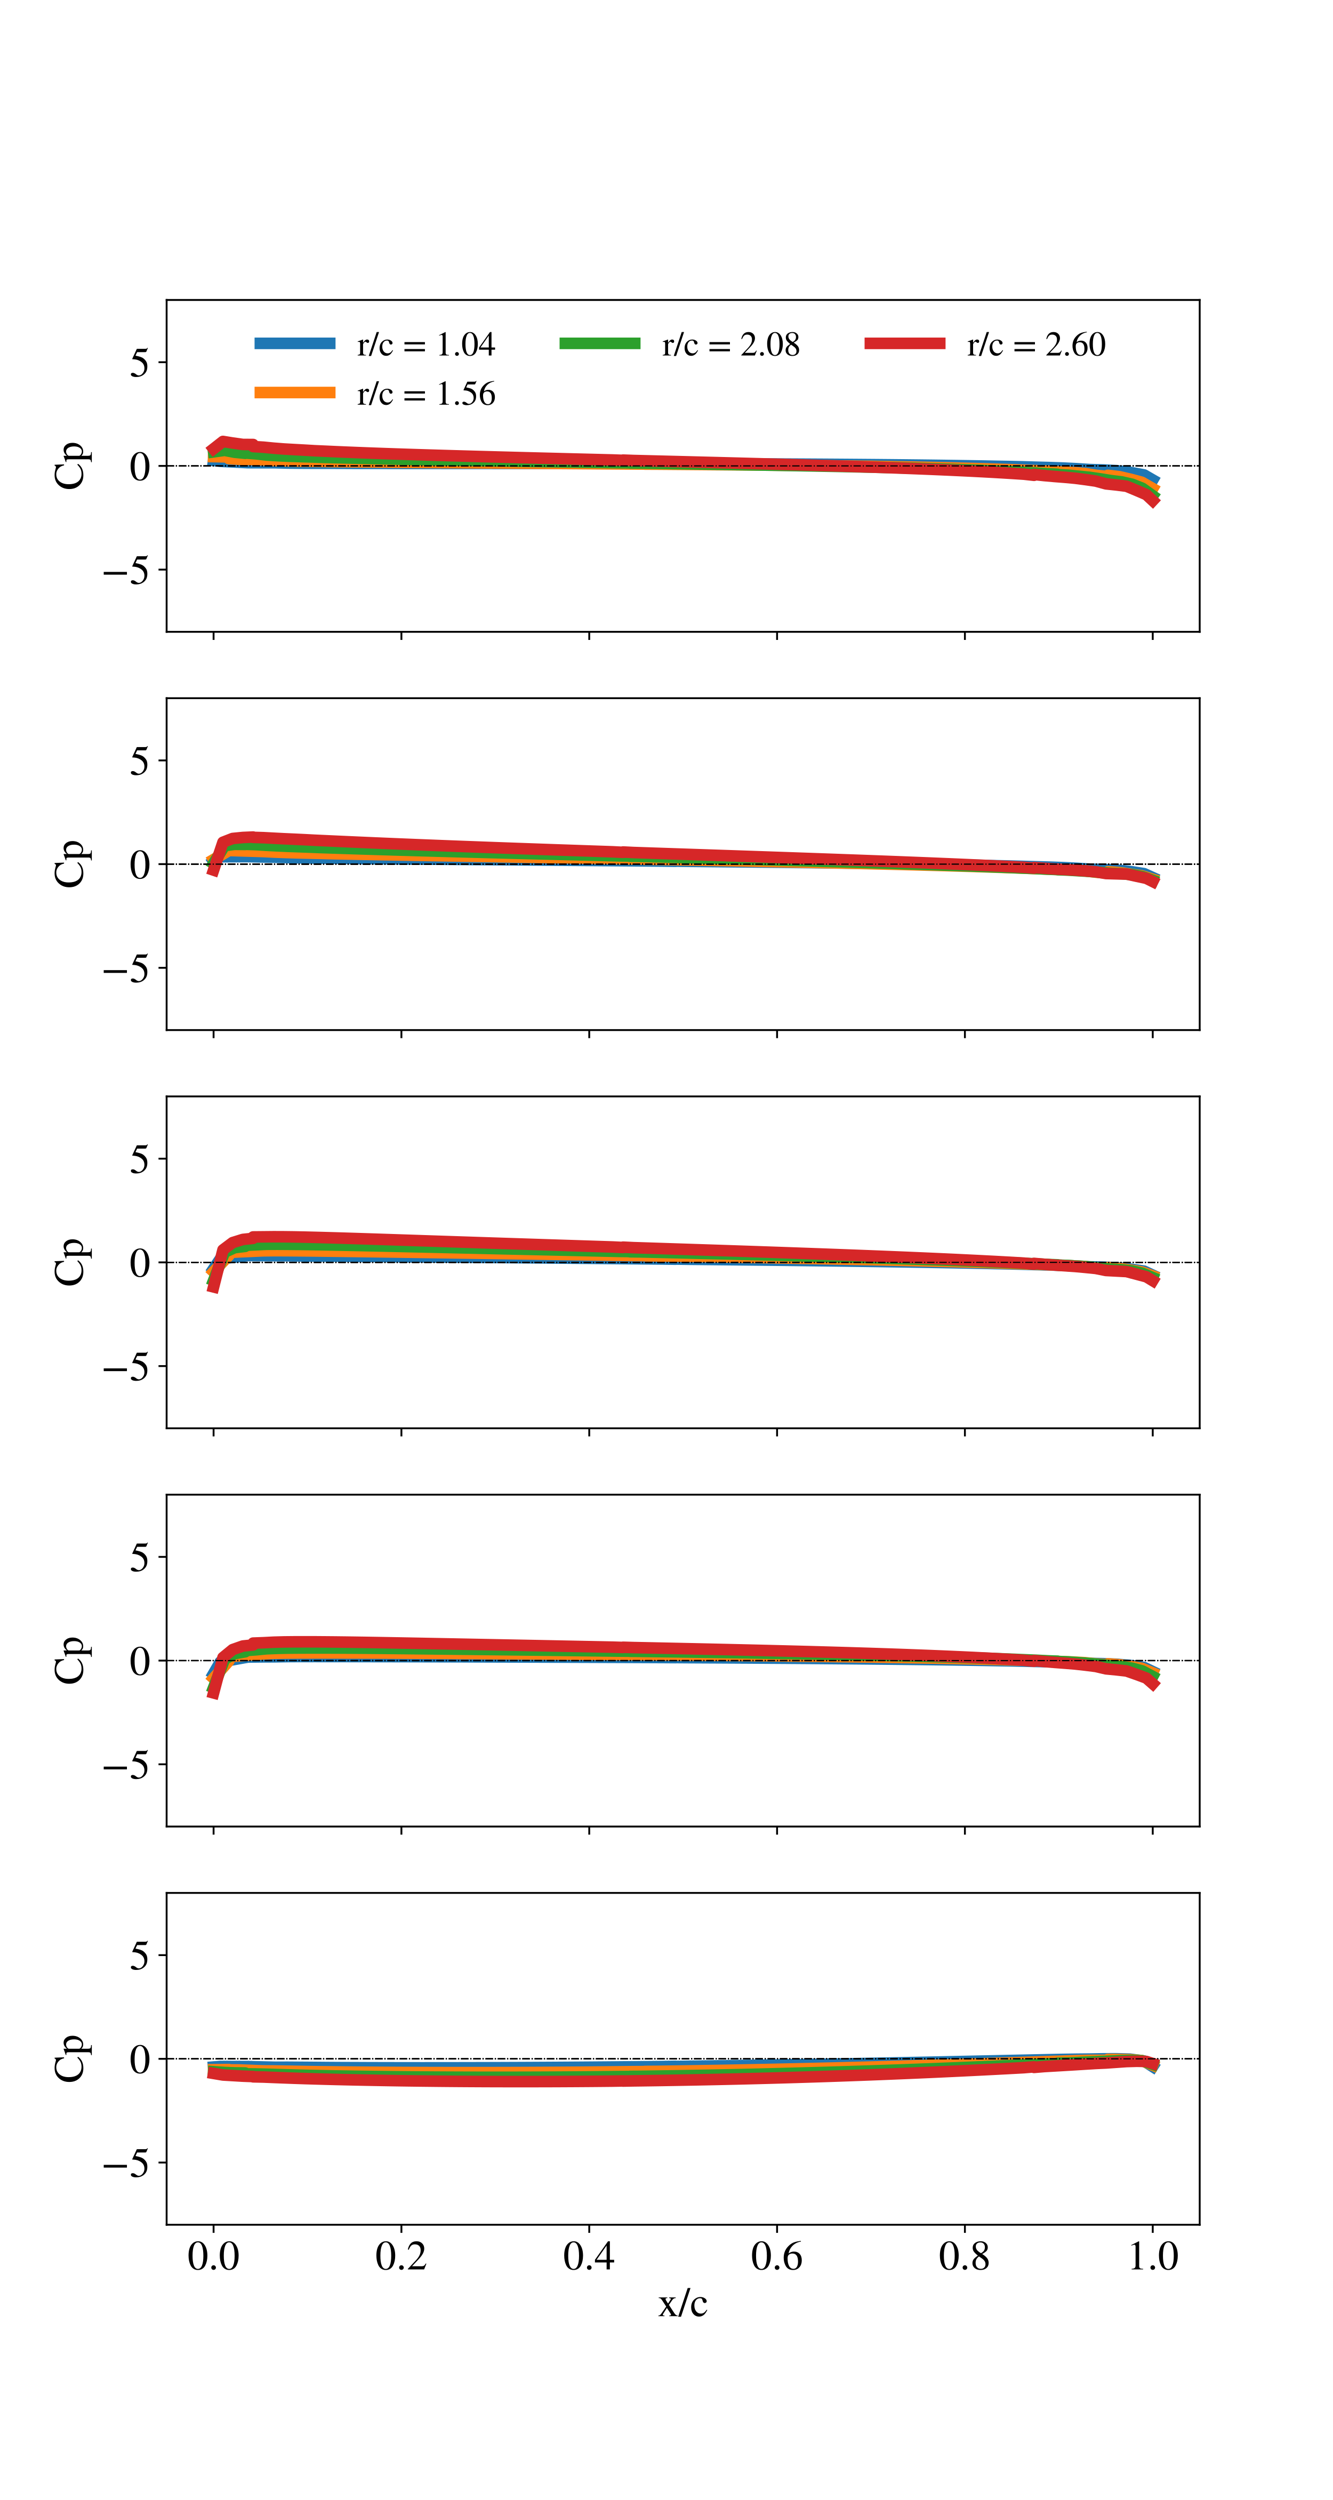 <?xml version="1.0" encoding="utf-8" standalone="no"?>
<!DOCTYPE svg PUBLIC "-//W3C//DTD SVG 1.1//EN"
  "http://www.w3.org/Graphics/SVG/1.1/DTD/svg11.dtd">
<!-- Created with matplotlib (https://matplotlib.org/) -->
<svg height="1080pt" version="1.1" viewBox="0 0 576 1080" width="576pt" xmlns="http://www.w3.org/2000/svg" xmlns:xlink="http://www.w3.org/1999/xlink">
 <defs>
  <style type="text/css">*{stroke-linecap:butt;stroke-linejoin:round;}</style>
 </defs>
 <g id="figure_1">
  <g id="patch_1">
   <path d="M 0 1080 
L 576 1080 
L 576 0 
L 0 0 
z
" style="fill:#ffffff;"/>
  </g>
  <g id="axes_1">
   <g id="patch_2">
    <path d="M 72 272.979 
L 518.4 272.979 
L 518.4 129.6 
L 72 129.6 
z
" style="fill:#ffffff;"/>
   </g>
   <g id="matplotlib.axis_1">
    <g id="xtick_1">
     <g id="line2d_1">
      <defs>
       <path d="M 0 0 
L 0 3.5 
" id="me268a547a9" style="stroke:#000000;stroke-width:0.8;"/>
      </defs>
      <g>
       <use style="fill:#ffffff;stroke:#000000;stroke-width:0.8;" x="92.291" xlink:href="#me268a547a9" y="272.979"/>
      </g>
     </g>
    </g>
    <g id="xtick_2">
     <g id="line2d_2">
      <g>
       <use style="fill:#ffffff;stroke:#000000;stroke-width:0.8;" x="173.455" xlink:href="#me268a547a9" y="272.979"/>
      </g>
     </g>
    </g>
    <g id="xtick_3">
     <g id="line2d_3">
      <g>
       <use style="fill:#ffffff;stroke:#000000;stroke-width:0.8;" x="254.618" xlink:href="#me268a547a9" y="272.979"/>
      </g>
     </g>
    </g>
    <g id="xtick_4">
     <g id="line2d_4">
      <g>
       <use style="fill:#ffffff;stroke:#000000;stroke-width:0.8;" x="335.782" xlink:href="#me268a547a9" y="272.979"/>
      </g>
     </g>
    </g>
    <g id="xtick_5">
     <g id="line2d_5">
      <g>
       <use style="fill:#ffffff;stroke:#000000;stroke-width:0.8;" x="416.945" xlink:href="#me268a547a9" y="272.979"/>
      </g>
     </g>
    </g>
    <g id="xtick_6">
     <g id="line2d_6">
      <g>
       <use style="fill:#ffffff;stroke:#000000;stroke-width:0.8;" x="498.109" xlink:href="#me268a547a9" y="272.979"/>
      </g>
     </g>
    </g>
   </g>
   <g id="matplotlib.axis_2">
    <g id="ytick_1">
     <g id="line2d_7">
      <defs>
       <path d="M 0 0 
L -3.5 0 
" id="m2db9d0a44e" style="stroke:#000000;stroke-width:0.8;"/>
      </defs>
      <g>
       <use style="fill:#ffffff;stroke:#000000;stroke-width:0.8;" x="72" xlink:href="#m2db9d0a44e" y="246.096"/>
      </g>
     </g>
     <g id="text_1">
      <!-- −5 -->
      <g transform="translate(43.67 252.242)scale(0.18 -0.18)">
       <defs>
        <path d="M 62.094 22 
L 6.406 22 
L 6.406 28.594 
L 62.094 28.594 
z
" id="STIXGeneral-Regular-8722"/>
        <path d="M 43.797 68.094 
L 40.203 59.594 
Q 39.594 58.297 37.5 58.297 
L 18.094 58.297 
L 14.094 49.797 
Q 25.094 47.703 30 45.25 
Q 34.906 42.797 39.094 37 
Q 42.594 32.203 42.594 24.297 
Q 42.594 17.094 40.25 12.188 
Q 37.906 7.297 32.797 3.5 
Q 26 -1.406 15.797 -1.406 
Q 10.094 -1.406 6.594 0.297 
Q 3.094 2 3.094 4.797 
Q 3.094 8.594 7.594 8.594 
Q 11.203 8.594 15 5.5 
Q 18.906 2.297 22.094 2.297 
Q 27.297 2.297 31.438 7.5 
Q 35.594 12.703 35.594 19.203 
Q 35.594 28.797 28.906 34.203 
Q 20.203 41.203 7.594 41.203 
Q 6.406 41.203 6.406 42 
L 6.5 42.5 
L 17.406 66.203 
L 38.094 66.203 
Q 39.797 66.203 40.75 66.703 
Q 41.703 67.203 42.906 68.797 
z
" id="STIXGeneral-Regular-53"/>
       </defs>
       <use xlink:href="#STIXGeneral-Regular-8722"/>
       <use x="68.5" xlink:href="#STIXGeneral-Regular-53"/>
      </g>
     </g>
    </g>
    <g id="ytick_2">
     <g id="line2d_8">
      <g>
       <use style="fill:#ffffff;stroke:#000000;stroke-width:0.8;" x="72" xlink:href="#m2db9d0a44e" y="201.29"/>
      </g>
     </g>
     <g id="text_2">
      <!-- 0 -->
      <g transform="translate(56 207.436)scale(0.18 -0.18)">
       <defs>
        <path d="M 47.594 33 
Q 47.594 26.297 46.297 20.344 
Q 45 14.406 42.453 9.406 
Q 39.906 4.406 35.406 1.5 
Q 30.906 -1.406 25 -1.406 
Q 18.906 -1.406 14.297 1.688 
Q 9.703 4.797 7.203 10 
Q 4.703 15.203 3.547 21.094 
Q 2.406 27 2.406 33.594 
Q 2.406 42.906 4.703 50.344 
Q 7 57.797 12.344 62.688 
Q 17.703 67.594 25.406 67.594 
Q 35.203 67.594 41.391 58 
Q 47.594 48.406 47.594 33 
z
M 38 32.5 
Q 38 48.297 34.641 56.641 
Q 31.297 65 24.797 65 
Q 18.594 65 15.297 56.594 
Q 12 48.203 12 32.906 
Q 12 17.5 15.297 9.344 
Q 18.594 1.203 25 1.203 
Q 31.297 1.203 34.641 9.344 
Q 38 17.5 38 32.5 
z
" id="STIXGeneral-Regular-48"/>
       </defs>
       <use xlink:href="#STIXGeneral-Regular-48"/>
      </g>
     </g>
    </g>
    <g id="ytick_3">
     <g id="line2d_9">
      <g>
       <use style="fill:#ffffff;stroke:#000000;stroke-width:0.8;" x="72" xlink:href="#m2db9d0a44e" y="156.484"/>
      </g>
     </g>
     <g id="text_3">
      <!-- 5 -->
      <g transform="translate(56 162.63)scale(0.18 -0.18)">
       <use xlink:href="#STIXGeneral-Regular-53"/>
      </g>
     </g>
    </g>
    <g id="text_4">
     <!-- Cp -->
     <g transform="translate(35.763 211.793)rotate(-90)scale(0.18 -0.18)">
      <defs>
       <path d="M 61.406 13.094 
L 63.297 11.297 
Q 54.406 -1.406 36 -1.406 
Q 21.5 -1.406 12.406 7.5 
Q 2.797 16.906 2.797 32.5 
Q 2.797 47.094 11.797 57.203 
Q 21.203 67.594 36.094 67.594 
Q 42.5 67.594 48 66.094 
Q 54.297 64.297 54.906 64.297 
Q 58.203 64.297 59.094 67.594 
L 61.094 67.594 
L 62 44.906 
L 59.703 44.906 
Q 58.094 52.094 54.5 56 
Q 47.406 63.594 38.406 63.594 
Q 27.297 63.594 20.844 55.438 
Q 14.406 47.297 14.406 34.094 
Q 14.406 18 21.594 10.203 
Q 28.297 3 39.406 3 
Q 46 3 50.797 5.297 
Q 55.594 7.594 61.406 13.094 
z
" id="STIXGeneral-Regular-67"/>
       <path d="M 15.906 45.797 
L 15.906 38.094 
Q 22.203 46 30.297 46 
Q 37.594 46 42.297 40 
Q 47 34 47 24.703 
Q 47 13.797 40.953 6.391 
Q 34.906 -1 26 -1 
Q 22.906 -1 20.75 -0.094 
Q 18.594 0.797 15.906 3.297 
L 15.906 -12.406 
Q 15.906 -17.094 17.5 -18.438 
Q 19.094 -19.797 24.703 -19.906 
L 24.703 -21.703 
L 0.5 -21.703 
L 0.5 -20 
Q 4.906 -19.594 6.203 -18.297 
Q 7.5 -17 7.5 -13.094 
L 7.5 33.703 
Q 7.5 37.203 6.703 38.297 
Q 5.906 39.406 3.406 39.406 
Q 1.797 39.406 0.906 39.297 
L 0.906 40.906 
Q 7.906 43 15.297 46 
z
M 15.906 33.406 
L 15.906 8.797 
Q 15.906 6.594 19.344 4.391 
Q 22.797 2.203 26.297 2.203 
Q 31.703 2.203 35.047 7.297 
Q 38.406 12.406 38.406 20.703 
Q 38.406 29.5 35.047 34.75 
Q 31.703 40 26.094 40 
Q 22.594 40 19.25 37.797 
Q 15.906 35.594 15.906 33.406 
z
" id="STIXGeneral-Regular-112"/>
      </defs>
      <use xlink:href="#STIXGeneral-Regular-67"/>
      <use x="66.7" xlink:href="#STIXGeneral-Regular-112"/>
     </g>
    </g>
   </g>
   <g id="line2d_10">
    <path clip-path="url(#p8e6004fd31)" d="M 92.291 198.926 
L 95.189 199.311 
L 107.117 199.903 
L 112.89 199.924 
L 118.666 199.928 
L 124.442 200.071 
L 130.218 200.118 
L 135.995 200.148 
L 141.771 200.145 
L 147.547 200.157 
L 153.323 200.188 
L 159.099 200.188 
L 164.875 200.195 
L 170.652 200.202 
L 176.428 200.207 
L 182.204 200.21 
L 187.98 200.212 
L 193.756 200.215 
L 199.532 200.219 
L 205.309 200.223 
L 211.085 200.227 
L 216.861 200.234 
L 222.637 200.24 
L 228.413 200.246 
L 234.19 200.251 
L 239.966 200.256 
L 245.742 200.263 
L 251.518 200.269 
L 257.294 200.275 
L 263.07 200.283 
L 268.847 200.291 
L 274.623 200.3 
L 280.399 200.31 
L 286.175 200.322 
L 291.951 200.343 
L 291.951 200.328 
L 297.728 200.349 
L 303.504 200.364 
L 309.28 200.381 
L 315.056 200.4 
L 320.832 200.421 
L 326.608 200.443 
L 332.385 200.467 
L 338.161 200.495 
L 343.937 200.524 
L 349.713 200.556 
L 355.489 200.59 
L 361.265 200.628 
L 367.042 200.67 
L 372.818 200.715 
L 378.594 200.763 
L 384.37 200.817 
L 390.146 200.875 
L 395.923 200.938 
L 401.699 201.007 
L 407.475 201.083 
L 413.251 201.165 
L 419.027 201.255 
L 424.803 201.349 
L 430.58 201.465 
L 436.356 201.565 
L 442.132 201.695 
L 447.908 201.861 
L 453.684 202.011 
L 459.461 202.216 
L 465.237 202.501 
L 471.013 202.881 
L 476.789 203.048 
L 482.562 203.356 
L 488.29 204.061 
L 494.379 205.197 
L 498.109 207.351 
" style="fill:none;stroke:#1f77b4;stroke-linecap:square;stroke-width:5;"/>
   </g>
   <g id="line2d_11">
    <path clip-path="url(#p8e6004fd31)" d="M 72 201.29 
L 518.4 201.29 
" style="fill:none;stroke:#000000;stroke-dasharray:3.2,0.8,0.5,0.8;stroke-dashoffset:0;stroke-width:0.5;"/>
   </g>
   <g id="line2d_12">
    <path clip-path="url(#p8e6004fd31)" d="M 92.291 197.284 
L 98.909 197.414 
L 98.909 198.151 
L 103.619 198.422 
L 113.589 198.687 
L 118.591 198.999 
L 123.593 199.139 
L 128.595 199.243 
L 133.597 199.292 
L 138.599 199.35 
L 143.601 199.439 
L 148.603 199.485 
L 153.606 199.54 
L 158.608 199.59 
L 163.61 199.639 
L 168.612 199.685 
L 173.614 199.729 
L 178.616 199.772 
L 183.618 199.813 
L 188.62 199.852 
L 193.622 199.891 
L 198.624 199.929 
L 203.626 199.967 
L 208.628 200.004 
L 213.63 200.04 
L 218.632 200.078 
L 223.634 200.114 
L 228.636 200.149 
L 233.638 200.183 
L 238.64 200.216 
L 243.642 200.249 
L 248.644 200.284 
L 253.646 200.322 
L 258.648 200.359 
L 263.65 200.397 
L 268.652 200.434 
L 273.654 200.471 
L 278.656 200.49 
L 278.656 200.527 
L 283.658 200.545 
L 288.66 200.583 
L 293.662 200.623 
L 298.664 200.663 
L 303.666 200.704 
L 308.669 200.746 
L 313.671 200.789 
L 318.673 200.834 
L 323.675 200.88 
L 328.677 200.928 
L 333.679 200.977 
L 338.681 201.027 
L 343.683 201.081 
L 348.685 201.136 
L 353.687 201.195 
L 358.689 201.256 
L 363.691 201.321 
L 368.693 201.389 
L 373.695 201.461 
L 378.697 201.537 
L 383.699 201.618 
L 388.701 201.705 
L 393.703 201.797 
L 398.705 201.894 
L 403.707 201.999 
L 408.709 202.112 
L 413.711 202.232 
L 418.713 202.362 
L 423.715 202.503 
L 428.717 202.654 
L 433.719 202.82 
L 438.721 202.991 
L 443.723 203.2 
L 448.725 203.371 
L 453.727 203.595 
L 458.729 203.9 
L 463.731 204.185 
L 468.734 204.589 
L 473.736 205.374 
L 478.738 205.915 
L 478.738 205.362 
L 483.739 205.963 
L 488.708 207.105 
L 493.397 208.361 
L 498.109 211.078 
" style="fill:none;stroke:#ff7f0e;stroke-linecap:square;stroke-width:5;"/>
   </g>
   <g id="line2d_13">
    <path clip-path="url(#p8e6004fd31)" d="M 72 201.29 
L 518.4 201.29 
" style="fill:none;stroke:#000000;stroke-dasharray:3.2,0.8,0.5,0.8;stroke-dashoffset:0;stroke-width:0.5;"/>
   </g>
   <g id="line2d_14">
    <path clip-path="url(#p8e6004fd31)" d="M 92.291 195.238 
L 97.035 194.571 
L 101.384 195.396 
L 105.972 195.853 
L 105.972 195.729 
L 110.59 196.078 
L 115.209 196.611 
L 119.827 196.896 
L 124.446 197.121 
L 129.064 197.267 
L 133.683 197.405 
L 138.302 197.572 
L 142.92 197.69 
L 147.539 197.814 
L 152.157 197.928 
L 156.776 198.037 
L 161.394 198.142 
L 170.631 198.337 
L 175.25 198.429 
L 179.868 198.518 
L 184.487 198.604 
L 189.105 198.687 
L 193.724 198.769 
L 198.342 198.849 
L 202.961 198.928 
L 207.579 199.005 
L 212.198 199.082 
L 216.817 199.157 
L 221.435 199.232 
L 226.054 199.305 
L 230.672 199.378 
L 235.291 199.449 
L 239.909 199.521 
L 244.528 199.592 
L 249.146 199.664 
L 253.765 199.735 
L 258.383 199.805 
L 263.002 199.876 
L 267.62 199.947 
L 272.239 199.981 
L 272.239 200.051 
L 276.857 200.087 
L 281.476 200.157 
L 286.094 200.228 
L 290.713 200.3 
L 295.332 200.371 
L 299.95 200.443 
L 304.569 200.516 
L 309.187 200.59 
L 313.806 200.664 
L 318.424 200.739 
L 323.043 200.815 
L 327.661 200.892 
L 332.28 200.971 
L 336.898 201.051 
L 341.517 201.132 
L 346.135 201.216 
L 350.754 201.302 
L 355.372 201.389 
L 359.991 201.479 
L 364.61 201.573 
L 369.228 201.669 
L 373.847 201.77 
L 378.465 201.874 
L 383.084 201.984 
L 387.702 202.099 
L 392.321 202.218 
L 396.939 202.344 
L 401.558 202.478 
L 406.176 202.618 
L 410.795 202.766 
L 415.413 202.924 
L 420.032 203.092 
L 424.65 203.272 
L 429.269 203.465 
L 433.887 203.672 
L 438.506 203.894 
L 443.125 204.14 
L 447.743 204.372 
L 452.362 204.686 
L 456.98 204.9 
L 456.98 205.028 
L 461.599 205.295 
L 466.217 205.753 
L 470.836 206.218 
L 475.454 206.89 
L 480.073 207.635 
L 484.691 208.192 
L 489.279 209.238 
L 493.628 210.969 
L 498.109 214.165 
" style="fill:none;stroke:#2ca02c;stroke-linecap:square;stroke-width:5;"/>
   </g>
   <g id="line2d_15">
    <path clip-path="url(#p8e6004fd31)" d="M 72 201.29 
L 518.4 201.29 
" style="fill:none;stroke:#000000;stroke-dasharray:3.2,0.8,0.5,0.8;stroke-dashoffset:0;stroke-width:0.5;"/>
   </g>
   <g id="line2d_16">
    <path clip-path="url(#p8e6004fd31)" d="M 92.291 193.903 
L 96.346 190.725 
L 100.526 191.403 
L 104.937 192.023 
L 109.376 192.045 
L 109.376 192.935 
L 113.816 193.203 
L 118.256 193.636 
L 122.696 193.984 
L 127.136 194.237 
L 131.576 194.479 
L 136.016 194.742 
L 140.456 194.94 
L 144.896 195.144 
L 149.336 195.333 
L 153.776 195.514 
L 158.216 195.686 
L 162.656 195.851 
L 167.096 196.009 
L 171.536 196.161 
L 175.976 196.308 
L 180.416 196.45 
L 189.296 196.723 
L 193.736 196.855 
L 198.176 196.983 
L 202.616 197.109 
L 207.056 197.233 
L 211.496 197.355 
L 215.936 197.476 
L 220.376 197.595 
L 224.816 197.712 
L 229.256 197.828 
L 233.696 197.943 
L 238.136 198.057 
L 242.576 198.17 
L 247.016 198.284 
L 251.456 198.396 
L 255.896 198.508 
L 260.336 198.619 
L 264.776 198.731 
L 269.216 198.897 
L 269.216 198.786 
L 273.656 198.953 
L 278.096 199.064 
L 282.536 199.176 
L 286.976 199.288 
L 291.416 199.4 
L 295.856 199.513 
L 300.295 199.627 
L 304.735 199.741 
L 309.175 199.856 
L 313.615 199.971 
L 318.055 200.088 
L 322.495 200.206 
L 326.935 200.326 
L 331.375 200.446 
L 335.815 200.568 
L 340.255 200.693 
L 344.695 200.819 
L 349.135 200.947 
L 353.575 201.077 
L 358.015 201.21 
L 362.455 201.346 
L 366.895 201.485 
L 371.335 201.627 
L 375.775 201.774 
L 380.215 201.924 
L 384.655 202.08 
L 389.095 202.242 
L 393.535 202.409 
L 397.975 202.583 
L 402.415 202.763 
L 406.855 202.952 
L 411.295 203.149 
L 415.735 203.355 
L 420.175 203.573 
L 424.615 203.802 
L 429.055 204.043 
L 433.495 204.299 
L 437.935 204.572 
L 442.375 204.861 
L 446.815 205.35 
L 446.815 205.008 
L 451.255 205.479 
L 455.695 205.869 
L 460.135 206.213 
L 464.575 206.625 
L 469.015 207.202 
L 473.455 207.841 
L 477.895 209.052 
L 482.335 209.519 
L 486.774 210.078 
L 491.186 211.914 
L 495.339 213.701 
L 498.109 216.282 
" style="fill:none;stroke:#d62728;stroke-linecap:square;stroke-width:5;"/>
   </g>
   <g id="line2d_17">
    <path clip-path="url(#p8e6004fd31)" d="M 72 201.29 
L 518.4 201.29 
" style="fill:none;stroke:#000000;stroke-dasharray:3.2,0.8,0.5,0.8;stroke-dashoffset:0;stroke-width:0.5;"/>
   </g>
   <g id="patch_3">
    <path d="M 72 272.979 
L 72 129.6 
" style="fill:none;stroke:#000000;stroke-linecap:square;stroke-linejoin:miter;stroke-width:0.8;"/>
   </g>
   <g id="patch_4">
    <path d="M 518.4 272.979 
L 518.4 129.6 
" style="fill:none;stroke:#000000;stroke-linecap:square;stroke-linejoin:miter;stroke-width:0.8;"/>
   </g>
   <g id="patch_5">
    <path d="M 72 272.979 
L 518.4 272.979 
" style="fill:none;stroke:#000000;stroke-linecap:square;stroke-linejoin:miter;stroke-width:0.8;"/>
   </g>
   <g id="patch_6">
    <path d="M 72 129.6 
L 518.4 129.6 
" style="fill:none;stroke:#000000;stroke-linecap:square;stroke-linejoin:miter;stroke-width:0.8;"/>
   </g>
   <g id="legend_1">
    <g id="line2d_18">
     <path d="M 112.498 148.343 
L 142.486 148.343 
" style="fill:none;stroke:#1f77b4;stroke-linecap:square;stroke-width:5;"/>
    </g>
    <g id="line2d_19"/>
    <g id="text_5">
     <!-- r/c = 1.04 -->
     <g transform="translate(154.481 153.59)scale(0.15 -0.15)">
      <defs>
       <path d="M 16 45.797 
L 16 36.594 
Q 19.797 42 22.344 44 
Q 24.906 46 28 46 
Q 30.594 46 32.047 44.594 
Q 33.5 43.203 33.5 40.703 
Q 33.5 38.594 32.453 37.391 
Q 31.406 36.203 29.594 36.203 
Q 27.703 36.203 25.594 38.203 
Q 24 39.703 23 39.703 
Q 20.906 39.703 18.453 36.797 
Q 16 33.906 16 31.5 
L 16 9 
Q 16 4.703 17.703 3.203 
Q 19.406 1.703 24.5 1.5 
L 24.5 0 
L 0.5 0 
L 0.5 1.5 
Q 5.297 2.406 6.438 3.5 
Q 7.594 4.594 7.594 8.406 
L 7.594 33.406 
Q 7.594 36.703 6.844 38.047 
Q 6.094 39.406 4.203 39.406 
Q 2.594 39.406 0.703 39 
L 0.703 40.594 
Q 7 42.594 15.5 46 
z
" id="STIXGeneral-Regular-114"/>
       <path d="M 28.703 67.594 
L 5.906 -1.406 
L -0.906 -1.406 
L 22 67.594 
z
" id="STIXGeneral-Regular-47"/>
       <path d="M 39.797 15.594 
L 41.203 14.703 
Q 36.906 6.297 33 3.203 
Q 27.906 -1 21.5 -1 
Q 13.203 -1 7.844 5.25 
Q 2.5 11.5 2.5 21.203 
Q 2.5 33.906 10.906 40.906 
Q 17.094 46 24.406 46 
Q 30.703 46 35.25 42.953 
Q 39.797 39.906 39.797 35.703 
Q 39.797 34 38.391 32.75 
Q 37 31.5 35.094 31.5 
Q 31.594 31.5 30.297 36.094 
L 29.703 38.297 
Q 28.906 41.094 27.703 42.094 
Q 26.5 43.094 23.797 43.094 
Q 17.703 43.094 13.953 38.297 
Q 10.203 33.5 10.203 25.703 
Q 10.203 17.094 14.5 11.641 
Q 18.797 6.203 25.703 6.203 
Q 30 6.203 33.094 8.25 
Q 36.203 10.297 39.797 15.594 
z
" id="STIXGeneral-Regular-99"/>
       <path id="STIXGeneral-Regular-32"/>
       <path d="M 63.703 32 
L 4.797 32 
L 4.797 38.594 
L 63.703 38.594 
z
M 63.703 12 
L 4.797 12 
L 4.797 18.594 
L 63.703 18.594 
z
" id="STIXGeneral-Regular-61"/>
       <path d="M 39.406 0 
L 11.797 0 
L 11.797 1.5 
Q 17.297 1.797 19.297 3.547 
Q 21.297 5.297 21.297 9.5 
L 21.297 54.406 
Q 21.297 59.297 18.297 59.297 
Q 16.906 59.297 13.797 58.094 
L 11.094 57.094 
L 11.094 58.5 
L 29 67.594 
L 29.906 67.297 
L 29.906 7.594 
Q 29.906 4.297 31.906 2.891 
Q 33.906 1.5 39.406 1.5 
z
" id="STIXGeneral-Regular-49"/>
       <path d="M 18.094 4.297 
Q 18.094 2.094 16.438 0.5 
Q 14.797 -1.094 12.5 -1.094 
Q 10.203 -1.094 8.594 0.5 
Q 7 2.094 7 4.391 
Q 7 6.703 8.641 8.344 
Q 10.297 10 12.594 10 
Q 14.797 10 16.438 8.297 
Q 18.094 6.594 18.094 4.297 
z
" id="STIXGeneral-Regular-46"/>
       <path d="M 47.297 16.703 
L 37 16.703 
L 37 0 
L 29.203 0 
L 29.203 16.703 
L 1.203 16.703 
L 1.203 23.094 
L 32.594 67.594 
L 37 67.594 
L 37 23.094 
L 47.297 23.094 
z
M 29.203 23.094 
L 29.203 57.406 
L 5.203 23.094 
z
" id="STIXGeneral-Regular-52"/>
      </defs>
      <use xlink:href="#STIXGeneral-Regular-114"/>
      <use x="33.3" xlink:href="#STIXGeneral-Regular-47"/>
      <use x="61.1" xlink:href="#STIXGeneral-Regular-99"/>
      <use x="105.5" xlink:href="#STIXGeneral-Regular-32"/>
      <use x="130.5" xlink:href="#STIXGeneral-Regular-61"/>
      <use x="199" xlink:href="#STIXGeneral-Regular-32"/>
      <use x="224" xlink:href="#STIXGeneral-Regular-49"/>
      <use x="274" xlink:href="#STIXGeneral-Regular-46"/>
      <use x="299" xlink:href="#STIXGeneral-Regular-48"/>
      <use x="349" xlink:href="#STIXGeneral-Regular-52"/>
     </g>
    </g>
    <g id="line2d_20">
     <path d="M 112.498 169.589 
L 142.486 169.589 
" style="fill:none;stroke:#ff7f0e;stroke-linecap:square;stroke-width:5;"/>
    </g>
    <g id="line2d_21"/>
    <g id="text_6">
     <!-- r/c = 1.56 -->
     <g transform="translate(154.481 174.837)scale(0.15 -0.15)">
      <defs>
       <path d="M 44.594 68.406 
L 44.797 66.797 
Q 33 64.906 25.094 57.25 
Q 17.203 49.594 15.203 38.297 
Q 21 42.797 27.906 42.797 
Q 36.703 42.797 41.75 37.188 
Q 46.797 31.594 46.797 21.906 
Q 46.797 12.094 41.703 5.906 
Q 35.797 -1.406 25.797 -1.406 
Q 13.594 -1.406 8.094 8.703 
Q 3.406 17.297 3.406 27.906 
Q 3.406 44.297 14.297 55.5 
Q 20.5 61.906 27.047 64.547 
Q 33.594 67.203 44.594 68.406 
z
M 37.797 18.797 
Q 37.797 38.203 24.297 38.203 
Q 19.297 38.203 16 35.547 
Q 12.703 32.906 12.703 26.594 
Q 12.703 14.906 16.344 8.156 
Q 20 1.406 26.906 1.406 
Q 32.203 1.406 35 6.156 
Q 37.797 10.906 37.797 18.797 
z
" id="STIXGeneral-Regular-54"/>
      </defs>
      <use xlink:href="#STIXGeneral-Regular-114"/>
      <use x="33.3" xlink:href="#STIXGeneral-Regular-47"/>
      <use x="61.1" xlink:href="#STIXGeneral-Regular-99"/>
      <use x="105.5" xlink:href="#STIXGeneral-Regular-32"/>
      <use x="130.5" xlink:href="#STIXGeneral-Regular-61"/>
      <use x="199" xlink:href="#STIXGeneral-Regular-32"/>
      <use x="224" xlink:href="#STIXGeneral-Regular-49"/>
      <use x="274" xlink:href="#STIXGeneral-Regular-46"/>
      <use x="299" xlink:href="#STIXGeneral-Regular-53"/>
      <use x="349" xlink:href="#STIXGeneral-Regular-54"/>
     </g>
    </g>
    <g id="line2d_22">
     <path d="M 244.295 148.343 
L 274.283 148.343 
" style="fill:none;stroke:#2ca02c;stroke-linecap:square;stroke-width:5;"/>
    </g>
    <g id="line2d_23"/>
    <g id="text_7">
     <!-- r/c = 2.08 -->
     <g transform="translate(286.279 153.59)scale(0.15 -0.15)">
      <defs>
       <path d="M 47.406 13.703 
L 42 0 
L 2.906 0 
L 2.906 1.203 
L 20.703 20.094 
Q 27.703 27.406 30.703 33.5 
Q 33.703 39.594 33.703 46.094 
Q 33.703 52.797 30 56.5 
Q 26.297 60.203 19.797 60.203 
Q 14.406 60.203 11.25 57.391 
Q 8.094 54.594 5.094 47.203 
L 3 47.703 
Q 4.703 57 9.844 62.297 
Q 15 67.594 23.797 67.594 
Q 32.094 67.594 37.188 62.594 
Q 42.297 57.594 42.297 50 
Q 42.297 38.703 29.5 25.203 
L 13 7.594 
L 36.406 7.594 
Q 39.703 7.594 41.641 8.891 
Q 43.594 10.203 46 14.297 
z
" id="STIXGeneral-Regular-50"/>
       <path d="M 44.5 15.5 
Q 44.5 7.797 39.141 3.188 
Q 33.797 -1.406 24.797 -1.406 
Q 16.406 -1.406 11 3.188 
Q 5.594 7.797 5.594 14.906 
Q 5.594 20.203 8.188 23.953 
Q 10.797 27.703 18.594 33.203 
Q 11.094 39.406 8.641 43.203 
Q 6.203 47 6.203 52 
Q 6.203 59.094 11.641 63.344 
Q 17.094 67.594 25.594 67.594 
Q 32.906 67.594 37.656 63.438 
Q 42.406 59.297 42.406 53.297 
Q 42.406 47.797 39.547 44.5 
Q 36.703 41.203 29 37.094 
Q 38 31.094 41.25 26.391 
Q 44.5 21.703 44.5 15.5 
z
M 35.5 53.297 
Q 35.5 58.5 32.594 61.641 
Q 29.703 64.797 24.594 64.797 
Q 19.5 64.797 16.547 62.141 
Q 13.594 59.5 13.594 54.891 
Q 13.594 50.297 16.547 46.547 
Q 19.5 42.797 26.094 38.906 
Q 31.203 41.906 33.344 45.25 
Q 35.5 48.594 35.5 53.297 
z
M 27.094 27.203 
L 21.203 31.203 
Q 16.797 27.594 15 24.141 
Q 13.203 20.703 13.203 15.797 
Q 13.203 9 16.641 5.203 
Q 20.094 1.406 25.906 1.406 
Q 30.797 1.406 33.844 4.453 
Q 36.906 7.5 36.906 12.406 
Q 36.906 16.906 34.594 20.297 
Q 32.297 23.703 27.094 27.203 
z
" id="STIXGeneral-Regular-56"/>
      </defs>
      <use xlink:href="#STIXGeneral-Regular-114"/>
      <use x="33.3" xlink:href="#STIXGeneral-Regular-47"/>
      <use x="61.1" xlink:href="#STIXGeneral-Regular-99"/>
      <use x="105.5" xlink:href="#STIXGeneral-Regular-32"/>
      <use x="130.5" xlink:href="#STIXGeneral-Regular-61"/>
      <use x="199" xlink:href="#STIXGeneral-Regular-32"/>
      <use x="224" xlink:href="#STIXGeneral-Regular-50"/>
      <use x="274" xlink:href="#STIXGeneral-Regular-46"/>
      <use x="299" xlink:href="#STIXGeneral-Regular-48"/>
      <use x="349" xlink:href="#STIXGeneral-Regular-56"/>
     </g>
    </g>
    <g id="line2d_24">
     <path d="M 376.093 148.343 
L 406.081 148.343 
" style="fill:none;stroke:#d62728;stroke-linecap:square;stroke-width:5;"/>
    </g>
    <g id="line2d_25"/>
    <g id="text_8">
     <!-- r/c = 2.60 -->
     <g transform="translate(418.076 153.59)scale(0.15 -0.15)">
      <use xlink:href="#STIXGeneral-Regular-114"/>
      <use x="33.3" xlink:href="#STIXGeneral-Regular-47"/>
      <use x="61.1" xlink:href="#STIXGeneral-Regular-99"/>
      <use x="105.5" xlink:href="#STIXGeneral-Regular-32"/>
      <use x="130.5" xlink:href="#STIXGeneral-Regular-61"/>
      <use x="199" xlink:href="#STIXGeneral-Regular-32"/>
      <use x="224" xlink:href="#STIXGeneral-Regular-50"/>
      <use x="274" xlink:href="#STIXGeneral-Regular-46"/>
      <use x="299" xlink:href="#STIXGeneral-Regular-54"/>
      <use x="349" xlink:href="#STIXGeneral-Regular-48"/>
     </g>
    </g>
   </g>
  </g>
  <g id="axes_2">
   <g id="patch_7">
    <path d="M 72 445.034 
L 518.4 445.034 
L 518.4 301.655 
L 72 301.655 
z
" style="fill:#ffffff;"/>
   </g>
   <g id="matplotlib.axis_3">
    <g id="xtick_7">
     <g id="line2d_26">
      <g>
       <use style="fill:#ffffff;stroke:#000000;stroke-width:0.8;" x="92.291" xlink:href="#me268a547a9" y="445.034"/>
      </g>
     </g>
    </g>
    <g id="xtick_8">
     <g id="line2d_27">
      <g>
       <use style="fill:#ffffff;stroke:#000000;stroke-width:0.8;" x="173.455" xlink:href="#me268a547a9" y="445.034"/>
      </g>
     </g>
    </g>
    <g id="xtick_9">
     <g id="line2d_28">
      <g>
       <use style="fill:#ffffff;stroke:#000000;stroke-width:0.8;" x="254.618" xlink:href="#me268a547a9" y="445.034"/>
      </g>
     </g>
    </g>
    <g id="xtick_10">
     <g id="line2d_29">
      <g>
       <use style="fill:#ffffff;stroke:#000000;stroke-width:0.8;" x="335.782" xlink:href="#me268a547a9" y="445.034"/>
      </g>
     </g>
    </g>
    <g id="xtick_11">
     <g id="line2d_30">
      <g>
       <use style="fill:#ffffff;stroke:#000000;stroke-width:0.8;" x="416.945" xlink:href="#me268a547a9" y="445.034"/>
      </g>
     </g>
    </g>
    <g id="xtick_12">
     <g id="line2d_31">
      <g>
       <use style="fill:#ffffff;stroke:#000000;stroke-width:0.8;" x="498.109" xlink:href="#me268a547a9" y="445.034"/>
      </g>
     </g>
    </g>
   </g>
   <g id="matplotlib.axis_4">
    <g id="ytick_4">
     <g id="line2d_32">
      <g>
       <use style="fill:#ffffff;stroke:#000000;stroke-width:0.8;" x="72" xlink:href="#m2db9d0a44e" y="418.151"/>
      </g>
     </g>
     <g id="text_9">
      <!-- −5 -->
      <g transform="translate(43.67 424.298)scale(0.18 -0.18)">
       <use xlink:href="#STIXGeneral-Regular-8722"/>
       <use x="68.5" xlink:href="#STIXGeneral-Regular-53"/>
      </g>
     </g>
    </g>
    <g id="ytick_5">
     <g id="line2d_33">
      <g>
       <use style="fill:#ffffff;stroke:#000000;stroke-width:0.8;" x="72" xlink:href="#m2db9d0a44e" y="373.345"/>
      </g>
     </g>
     <g id="text_10">
      <!-- 0 -->
      <g transform="translate(56 379.492)scale(0.18 -0.18)">
       <use xlink:href="#STIXGeneral-Regular-48"/>
      </g>
     </g>
    </g>
    <g id="ytick_6">
     <g id="line2d_34">
      <g>
       <use style="fill:#ffffff;stroke:#000000;stroke-width:0.8;" x="72" xlink:href="#m2db9d0a44e" y="328.539"/>
      </g>
     </g>
     <g id="text_11">
      <!-- 5 -->
      <g transform="translate(56 334.686)scale(0.18 -0.18)">
       <use xlink:href="#STIXGeneral-Regular-53"/>
      </g>
     </g>
    </g>
    <g id="text_12">
     <!-- Cp -->
     <g transform="translate(35.763 383.848)rotate(-90)scale(0.18 -0.18)">
      <use xlink:href="#STIXGeneral-Regular-67"/>
      <use x="66.7" xlink:href="#STIXGeneral-Regular-112"/>
     </g>
    </g>
   </g>
   <g id="line2d_35">
    <path clip-path="url(#pd2d5df9703)" d="M 92.291 372.151 
L 95.189 370.176 
L 107.117 370.108 
L 112.89 370.247 
L 118.666 370.349 
L 124.442 370.522 
L 130.218 370.632 
L 135.995 370.721 
L 141.771 370.78 
L 147.547 370.839 
L 153.323 370.91 
L 159.099 370.962 
L 164.875 371.016 
L 170.652 371.067 
L 176.428 371.117 
L 182.204 371.166 
L 187.98 371.213 
L 193.756 371.26 
L 199.532 371.307 
L 205.309 371.354 
L 211.085 371.4 
L 216.861 371.447 
L 222.637 371.493 
L 228.413 371.54 
L 234.19 371.586 
L 239.966 371.633 
L 245.742 371.68 
L 251.518 371.727 
L 257.294 371.775 
L 263.07 371.824 
L 268.847 371.873 
L 274.623 371.924 
L 280.399 371.975 
L 286.175 372.027 
L 291.951 372.107 
L 291.951 372.053 
L 297.728 372.134 
L 303.504 372.19 
L 309.28 372.246 
L 315.056 372.305 
L 320.832 372.364 
L 326.608 372.426 
L 332.385 372.489 
L 338.161 372.554 
L 343.937 372.621 
L 349.713 372.691 
L 355.489 372.762 
L 361.265 372.837 
L 367.042 372.914 
L 372.818 372.994 
L 378.594 373.077 
L 384.37 373.164 
L 390.146 373.255 
L 395.923 373.35 
L 401.699 373.449 
L 407.475 373.554 
L 413.251 373.664 
L 419.027 373.782 
L 424.803 373.901 
L 430.58 374.038 
L 436.356 374.164 
L 442.132 374.319 
L 447.908 374.493 
L 453.684 374.647 
L 459.461 374.853 
L 465.237 375.137 
L 471.013 375.515 
L 476.789 375.656 
L 482.562 375.905 
L 488.29 376.527 
L 494.379 377.458 
L 498.109 379.144 
" style="fill:none;stroke:#1f77b4;stroke-linecap:square;stroke-width:5;"/>
   </g>
   <g id="line2d_36">
    <path clip-path="url(#pd2d5df9703)" d="M 72 373.345 
L 518.4 373.345 
" style="fill:none;stroke:#000000;stroke-dasharray:3.2,0.8,0.5,0.8;stroke-dashoffset:0;stroke-width:0.5;"/>
   </g>
   <g id="line2d_37">
    <path clip-path="url(#pd2d5df9703)" d="M 92.291 371.376 
L 98.909 367.466 
L 98.909 367.438 
L 103.619 367.594 
L 113.589 367.888 
L 118.591 368.141 
L 123.593 368.325 
L 128.595 368.48 
L 133.597 368.593 
L 138.599 368.706 
L 143.601 368.836 
L 148.603 368.936 
L 153.606 369.04 
L 158.608 369.139 
L 163.61 369.235 
L 168.612 369.329 
L 173.614 369.421 
L 178.616 369.512 
L 183.618 369.601 
L 188.62 369.688 
L 193.622 369.774 
L 198.624 369.86 
L 203.626 369.944 
L 208.628 370.029 
L 213.63 370.113 
L 218.632 370.199 
L 223.634 370.284 
L 228.636 370.366 
L 233.638 370.448 
L 238.64 370.53 
L 243.642 370.611 
L 248.644 370.695 
L 253.646 370.78 
L 258.648 370.865 
L 263.65 370.95 
L 268.652 371.035 
L 273.654 371.121 
L 278.656 371.164 
L 278.656 371.251 
L 283.658 371.295 
L 288.66 371.383 
L 293.662 371.473 
L 298.664 371.563 
L 303.666 371.655 
L 308.669 371.748 
L 313.671 371.842 
L 318.673 371.938 
L 323.675 372.035 
L 328.677 372.133 
L 333.679 372.233 
L 338.681 372.334 
L 343.683 372.437 
L 348.685 372.541 
L 353.687 372.648 
L 358.689 372.757 
L 363.691 372.868 
L 368.693 372.982 
L 373.695 373.098 
L 378.697 373.217 
L 383.699 373.339 
L 388.701 373.465 
L 393.703 373.593 
L 398.705 373.726 
L 403.707 373.862 
L 408.709 374.002 
L 413.711 374.147 
L 418.713 374.296 
L 423.715 374.452 
L 428.717 374.612 
L 433.719 374.781 
L 438.721 374.949 
L 443.723 375.14 
L 448.725 375.313 
L 453.727 375.513 
L 458.729 375.747 
L 463.731 375.958 
L 468.734 376.251 
L 473.736 376.85 
L 478.738 377.27 
L 478.738 376.635 
L 483.739 377.022 
L 488.708 377.706 
L 493.397 378.39 
L 498.109 379.882 
" style="fill:none;stroke:#ff7f0e;stroke-linecap:square;stroke-width:5;"/>
   </g>
   <g id="line2d_38">
    <path clip-path="url(#pd2d5df9703)" d="M 72 373.345 
L 518.4 373.345 
" style="fill:none;stroke:#000000;stroke-dasharray:3.2,0.8,0.5,0.8;stroke-dashoffset:0;stroke-width:0.5;"/>
   </g>
   <g id="line2d_39">
    <path clip-path="url(#pd2d5df9703)" d="M 92.291 373.061 
L 97.035 365.362 
L 101.384 364.799 
L 105.972 364.856 
L 105.972 364.786 
L 110.59 364.938 
L 115.209 365.226 
L 119.827 365.459 
L 124.446 365.667 
L 129.064 365.832 
L 133.683 366 
L 138.302 366.186 
L 142.92 366.339 
L 147.539 366.496 
L 152.157 366.646 
L 156.776 366.792 
L 161.394 366.936 
L 170.631 367.215 
L 175.25 367.35 
L 179.868 367.484 
L 184.487 367.615 
L 189.105 367.744 
L 193.724 367.872 
L 198.342 367.998 
L 202.961 368.122 
L 207.579 368.246 
L 212.198 368.368 
L 216.817 368.49 
L 221.435 368.611 
L 226.054 368.731 
L 230.672 368.85 
L 235.291 368.968 
L 239.909 369.086 
L 244.528 369.204 
L 249.146 369.321 
L 253.765 369.439 
L 258.383 369.556 
L 263.002 369.673 
L 267.62 369.79 
L 272.239 369.849 
L 272.239 369.966 
L 276.857 370.025 
L 281.476 370.142 
L 286.094 370.261 
L 290.713 370.379 
L 295.332 370.498 
L 299.95 370.618 
L 304.569 370.738 
L 309.187 370.859 
L 313.806 370.98 
L 318.424 371.102 
L 323.043 371.226 
L 327.661 371.35 
L 332.28 371.475 
L 336.898 371.601 
L 341.517 371.728 
L 346.135 371.856 
L 350.754 371.986 
L 355.372 372.116 
L 359.991 372.248 
L 364.61 372.382 
L 369.228 372.517 
L 373.847 372.654 
L 378.465 372.793 
L 383.084 372.935 
L 387.702 373.079 
L 392.321 373.226 
L 396.939 373.375 
L 401.558 373.528 
L 406.176 373.683 
L 410.795 373.843 
L 415.413 374.006 
L 420.032 374.173 
L 424.65 374.345 
L 429.269 374.522 
L 433.887 374.705 
L 438.506 374.892 
L 443.125 375.091 
L 447.743 375.271 
L 452.362 375.515 
L 456.98 375.683 
L 456.98 375.749 
L 461.599 375.931 
L 466.217 376.22 
L 470.836 376.491 
L 475.454 376.903 
L 480.073 377.33 
L 484.691 377.495 
L 489.279 377.907 
L 493.628 378.739 
L 498.109 380.342 
" style="fill:none;stroke:#2ca02c;stroke-linecap:square;stroke-width:5;"/>
   </g>
   <g id="line2d_40">
    <path clip-path="url(#pd2d5df9703)" d="M 72 373.345 
L 518.4 373.345 
" style="fill:none;stroke:#000000;stroke-dasharray:3.2,0.8,0.5,0.8;stroke-dashoffset:0;stroke-width:0.5;"/>
   </g>
   <g id="line2d_41">
    <path clip-path="url(#pd2d5df9703)" d="M 92.291 375.924 
L 96.346 363.892 
L 100.526 362.264 
L 104.937 361.83 
L 109.376 361.641 
L 109.376 361.785 
L 113.816 361.915 
L 118.256 362.151 
L 122.696 362.381 
L 127.136 362.579 
L 131.576 362.79 
L 136.016 363.024 
L 140.456 363.228 
L 144.896 363.434 
L 149.336 363.635 
L 153.776 363.834 
L 158.216 364.029 
L 162.656 364.222 
L 167.096 364.411 
L 171.536 364.597 
L 175.976 364.779 
L 180.416 364.96 
L 189.296 365.312 
L 193.736 365.484 
L 198.176 365.654 
L 202.616 365.822 
L 207.056 365.988 
L 211.496 366.152 
L 215.936 366.315 
L 220.376 366.476 
L 224.816 366.636 
L 229.256 366.794 
L 233.696 366.951 
L 238.136 367.107 
L 242.576 367.262 
L 247.016 367.416 
L 251.456 367.569 
L 255.896 367.722 
L 260.336 367.873 
L 264.776 368.024 
L 269.216 368.25 
L 269.216 368.1 
L 273.656 368.326 
L 278.096 368.476 
L 282.536 368.626 
L 286.976 368.776 
L 291.416 368.926 
L 295.856 369.076 
L 300.295 369.226 
L 304.735 369.377 
L 309.175 369.527 
L 313.615 369.678 
L 318.055 369.83 
L 322.495 369.981 
L 326.935 370.134 
L 331.375 370.287 
L 335.815 370.441 
L 340.255 370.595 
L 344.695 370.751 
L 349.135 370.907 
L 353.575 371.064 
L 358.015 371.222 
L 362.455 371.382 
L 366.895 371.542 
L 371.335 371.705 
L 375.775 371.868 
L 380.215 372.034 
L 384.655 372.202 
L 389.095 372.372 
L 393.535 372.545 
L 397.975 372.721 
L 402.415 372.9 
L 406.855 373.082 
L 411.295 373.267 
L 415.735 373.457 
L 420.175 373.651 
L 424.615 373.849 
L 429.055 374.053 
L 433.495 374.263 
L 437.935 374.48 
L 442.375 374.702 
L 446.815 375.063 
L 446.815 374.813 
L 451.255 375.152 
L 455.695 375.439 
L 460.135 375.677 
L 464.575 375.926 
L 469.015 376.275 
L 473.455 376.644 
L 477.895 377.408 
L 482.335 377.538 
L 486.774 377.638 
L 491.186 378.597 
L 495.339 379.482 
L 498.109 380.869 
" style="fill:none;stroke:#d62728;stroke-linecap:square;stroke-width:5;"/>
   </g>
   <g id="line2d_42">
    <path clip-path="url(#pd2d5df9703)" d="M 72 373.345 
L 518.4 373.345 
" style="fill:none;stroke:#000000;stroke-dasharray:3.2,0.8,0.5,0.8;stroke-dashoffset:0;stroke-width:0.5;"/>
   </g>
   <g id="patch_8">
    <path d="M 72 445.034 
L 72 301.655 
" style="fill:none;stroke:#000000;stroke-linecap:square;stroke-linejoin:miter;stroke-width:0.8;"/>
   </g>
   <g id="patch_9">
    <path d="M 518.4 445.034 
L 518.4 301.655 
" style="fill:none;stroke:#000000;stroke-linecap:square;stroke-linejoin:miter;stroke-width:0.8;"/>
   </g>
   <g id="patch_10">
    <path d="M 72 445.034 
L 518.4 445.034 
" style="fill:none;stroke:#000000;stroke-linecap:square;stroke-linejoin:miter;stroke-width:0.8;"/>
   </g>
   <g id="patch_11">
    <path d="M 72 301.655 
L 518.4 301.655 
" style="fill:none;stroke:#000000;stroke-linecap:square;stroke-linejoin:miter;stroke-width:0.8;"/>
   </g>
  </g>
  <g id="axes_3">
   <g id="patch_12">
    <path d="M 72 617.09 
L 518.4 617.09 
L 518.4 473.71 
L 72 473.71 
z
" style="fill:#ffffff;"/>
   </g>
   <g id="matplotlib.axis_5">
    <g id="xtick_13">
     <g id="line2d_43">
      <g>
       <use style="fill:#ffffff;stroke:#000000;stroke-width:0.8;" x="92.291" xlink:href="#me268a547a9" y="617.09"/>
      </g>
     </g>
    </g>
    <g id="xtick_14">
     <g id="line2d_44">
      <g>
       <use style="fill:#ffffff;stroke:#000000;stroke-width:0.8;" x="173.455" xlink:href="#me268a547a9" y="617.09"/>
      </g>
     </g>
    </g>
    <g id="xtick_15">
     <g id="line2d_45">
      <g>
       <use style="fill:#ffffff;stroke:#000000;stroke-width:0.8;" x="254.618" xlink:href="#me268a547a9" y="617.09"/>
      </g>
     </g>
    </g>
    <g id="xtick_16">
     <g id="line2d_46">
      <g>
       <use style="fill:#ffffff;stroke:#000000;stroke-width:0.8;" x="335.782" xlink:href="#me268a547a9" y="617.09"/>
      </g>
     </g>
    </g>
    <g id="xtick_17">
     <g id="line2d_47">
      <g>
       <use style="fill:#ffffff;stroke:#000000;stroke-width:0.8;" x="416.945" xlink:href="#me268a547a9" y="617.09"/>
      </g>
     </g>
    </g>
    <g id="xtick_18">
     <g id="line2d_48">
      <g>
       <use style="fill:#ffffff;stroke:#000000;stroke-width:0.8;" x="498.109" xlink:href="#me268a547a9" y="617.09"/>
      </g>
     </g>
    </g>
   </g>
   <g id="matplotlib.axis_6">
    <g id="ytick_7">
     <g id="line2d_49">
      <g>
       <use style="fill:#ffffff;stroke:#000000;stroke-width:0.8;" x="72" xlink:href="#m2db9d0a44e" y="590.206"/>
      </g>
     </g>
     <g id="text_13">
      <!-- −5 -->
      <g transform="translate(43.67 596.353)scale(0.18 -0.18)">
       <use xlink:href="#STIXGeneral-Regular-8722"/>
       <use x="68.5" xlink:href="#STIXGeneral-Regular-53"/>
      </g>
     </g>
    </g>
    <g id="ytick_8">
     <g id="line2d_50">
      <g>
       <use style="fill:#ffffff;stroke:#000000;stroke-width:0.8;" x="72" xlink:href="#m2db9d0a44e" y="545.4"/>
      </g>
     </g>
     <g id="text_14">
      <!-- 0 -->
      <g transform="translate(56 551.547)scale(0.18 -0.18)">
       <use xlink:href="#STIXGeneral-Regular-48"/>
      </g>
     </g>
    </g>
    <g id="ytick_9">
     <g id="line2d_51">
      <g>
       <use style="fill:#ffffff;stroke:#000000;stroke-width:0.8;" x="72" xlink:href="#m2db9d0a44e" y="500.594"/>
      </g>
     </g>
     <g id="text_15">
      <!-- 5 -->
      <g transform="translate(56 506.741)scale(0.18 -0.18)">
       <use xlink:href="#STIXGeneral-Regular-53"/>
      </g>
     </g>
    </g>
    <g id="text_16">
     <!-- Cp -->
     <g transform="translate(35.763 555.903)rotate(-90)scale(0.18 -0.18)">
      <use xlink:href="#STIXGeneral-Regular-67"/>
      <use x="66.7" xlink:href="#STIXGeneral-Regular-112"/>
     </g>
    </g>
   </g>
   <g id="line2d_52">
    <path clip-path="url(#p0031c1dccf)" d="M 92.291 548.166 
L 95.189 543.885 
L 107.117 542.462 
L 112.89 542.493 
L 118.666 542.53 
L 124.442 542.556 
L 130.218 542.609 
L 135.995 542.661 
L 141.771 542.706 
L 147.547 542.752 
L 153.323 542.802 
L 159.099 542.848 
L 164.875 542.894 
L 170.652 542.94 
L 176.428 542.987 
L 182.204 543.033 
L 187.98 543.079 
L 193.756 543.127 
L 199.532 543.176 
L 205.309 543.225 
L 211.085 543.275 
L 216.861 543.324 
L 222.637 543.374 
L 228.413 543.424 
L 234.19 543.473 
L 239.966 543.524 
L 245.742 543.575 
L 251.518 543.626 
L 257.294 543.678 
L 263.07 543.73 
L 268.847 543.783 
L 274.623 543.837 
L 280.399 543.892 
L 286.175 543.947 
L 291.951 544.031 
L 291.951 543.975 
L 297.728 544.06 
L 303.504 544.118 
L 309.28 544.177 
L 315.056 544.238 
L 320.832 544.299 
L 326.608 544.362 
L 332.385 544.427 
L 338.161 544.493 
L 343.937 544.561 
L 349.713 544.631 
L 355.489 544.702 
L 361.265 544.776 
L 367.042 544.853 
L 372.818 544.932 
L 378.594 545.014 
L 384.37 545.099 
L 390.146 545.187 
L 395.923 545.279 
L 401.699 545.376 
L 407.475 545.477 
L 413.251 545.583 
L 419.027 545.695 
L 424.803 545.81 
L 430.58 545.941 
L 436.356 546.061 
L 442.132 546.21 
L 447.908 546.38 
L 453.684 546.525 
L 459.461 546.715 
L 465.237 546.983 
L 471.013 547.332 
L 476.789 547.471 
L 482.562 547.718 
L 488.29 548.289 
L 494.379 549.203 
L 498.109 550.923 
" style="fill:none;stroke:#1f77b4;stroke-linecap:square;stroke-width:5;"/>
   </g>
   <g id="line2d_53">
    <path clip-path="url(#p0031c1dccf)" d="M 72 545.4 
L 518.4 545.4 
" style="fill:none;stroke:#000000;stroke-dasharray:3.2,0.8,0.5,0.8;stroke-dashoffset:0;stroke-width:0.5;"/>
   </g>
   <g id="line2d_54">
    <path clip-path="url(#p0031c1dccf)" d="M 92.291 549.474 
L 98.909 542.424 
L 98.909 541.091 
L 103.619 540.86 
L 113.589 540.411 
L 118.591 540.348 
L 123.593 540.366 
L 128.595 540.405 
L 133.597 540.453 
L 138.599 540.51 
L 143.601 540.573 
L 148.603 540.634 
L 153.606 540.699 
L 158.608 540.766 
L 163.61 540.834 
L 168.612 540.904 
L 173.614 540.974 
L 178.616 541.046 
L 183.618 541.118 
L 188.62 541.19 
L 193.622 541.262 
L 198.624 541.335 
L 203.626 541.407 
L 208.628 541.48 
L 213.63 541.553 
L 218.632 541.627 
L 223.634 541.701 
L 228.636 541.773 
L 233.638 541.847 
L 238.64 541.92 
L 243.642 541.994 
L 248.644 542.068 
L 253.646 542.143 
L 258.648 542.219 
L 263.65 542.294 
L 268.652 542.37 
L 273.654 542.446 
L 278.656 542.484 
L 278.656 542.561 
L 283.658 542.6 
L 288.66 542.678 
L 293.662 542.757 
L 298.664 542.837 
L 303.666 542.918 
L 308.669 543 
L 313.671 543.083 
L 318.673 543.167 
L 323.675 543.252 
L 328.677 543.338 
L 333.679 543.426 
L 338.681 543.515 
L 343.683 543.606 
L 348.685 543.698 
L 353.687 543.792 
L 358.689 543.889 
L 363.691 543.987 
L 368.693 544.088 
L 373.695 544.192 
L 378.697 544.298 
L 383.699 544.407 
L 388.701 544.52 
L 393.703 544.636 
L 398.705 544.756 
L 403.707 544.879 
L 408.709 545.008 
L 413.711 545.141 
L 418.713 545.28 
L 423.715 545.426 
L 428.717 545.577 
L 433.719 545.737 
L 438.721 545.899 
L 443.723 546.081 
L 448.725 546.249 
L 453.727 546.449 
L 458.729 546.685 
L 463.731 546.899 
L 468.734 547.194 
L 473.736 547.795 
L 478.738 548.215 
L 478.738 547.64 
L 483.739 548.046 
L 488.708 548.772 
L 493.397 549.538 
L 498.109 551.229 
" style="fill:none;stroke:#ff7f0e;stroke-linecap:square;stroke-width:5;"/>
   </g>
   <g id="line2d_55">
    <path clip-path="url(#p0031c1dccf)" d="M 72 545.4 
L 518.4 545.4 
" style="fill:none;stroke:#000000;stroke-dasharray:3.2,0.8,0.5,0.8;stroke-dashoffset:0;stroke-width:0.5;"/>
   </g>
   <g id="line2d_56">
    <path clip-path="url(#p0031c1dccf)" d="M 92.291 553.213 
L 97.035 541.039 
L 101.384 539.048 
L 105.972 538.499 
L 105.972 538.021 
L 110.59 537.827 
L 115.209 537.598 
L 119.827 537.577 
L 124.446 537.609 
L 129.064 537.657 
L 133.683 537.723 
L 138.302 537.801 
L 142.92 537.886 
L 147.539 537.977 
L 152.157 538.071 
L 156.776 538.168 
L 161.394 538.268 
L 170.631 538.473 
L 175.25 538.577 
L 179.868 538.682 
L 184.487 538.788 
L 189.105 538.893 
L 193.724 538.998 
L 198.342 539.104 
L 202.961 539.209 
L 207.579 539.314 
L 212.198 539.419 
L 216.817 539.524 
L 221.435 539.629 
L 226.054 539.733 
L 230.672 539.838 
L 235.291 539.942 
L 239.909 540.046 
L 244.528 540.151 
L 249.146 540.256 
L 253.765 540.36 
L 258.383 540.465 
L 263.002 540.57 
L 267.62 540.675 
L 272.239 540.728 
L 272.239 540.833 
L 276.857 540.887 
L 281.476 540.993 
L 286.094 541.1 
L 290.713 541.208 
L 295.332 541.316 
L 299.95 541.425 
L 304.569 541.535 
L 309.187 541.646 
L 313.806 541.758 
L 318.424 541.871 
L 323.043 541.985 
L 327.661 542.1 
L 332.28 542.216 
L 336.898 542.334 
L 341.517 542.453 
L 346.135 542.574 
L 350.754 542.696 
L 355.372 542.82 
L 359.991 542.946 
L 364.61 543.074 
L 369.228 543.205 
L 373.847 543.338 
L 378.465 543.474 
L 383.084 543.612 
L 387.702 543.754 
L 392.321 543.9 
L 396.939 544.049 
L 401.558 544.202 
L 406.176 544.36 
L 410.795 544.522 
L 415.413 544.689 
L 420.032 544.862 
L 424.65 545.041 
L 429.269 545.227 
L 433.887 545.421 
L 438.506 545.621 
L 443.125 545.836 
L 447.743 546.033 
L 452.362 546.293 
L 456.98 546.47 
L 456.98 546.57 
L 461.599 546.765 
L 466.217 547.086 
L 470.836 547.397 
L 475.454 547.859 
L 480.073 548.35 
L 484.691 548.601 
L 489.279 549.133 
L 493.628 550.112 
L 498.109 551.979 
" style="fill:none;stroke:#2ca02c;stroke-linecap:square;stroke-width:5;"/>
   </g>
   <g id="line2d_57">
    <path clip-path="url(#p0031c1dccf)" d="M 72 545.4 
L 518.4 545.4 
" style="fill:none;stroke:#000000;stroke-dasharray:3.2,0.8,0.5,0.8;stroke-dashoffset:0;stroke-width:0.5;"/>
   </g>
   <g id="line2d_58">
    <path clip-path="url(#p0031c1dccf)" d="M 92.291 556.02 
L 96.346 540.003 
L 100.526 536.863 
L 104.937 535.49 
L 109.376 535.025 
L 109.376 534.413 
L 113.816 534.371 
L 118.256 534.328 
L 122.696 534.346 
L 127.136 534.402 
L 131.576 534.49 
L 136.016 534.597 
L 140.456 534.717 
L 144.896 534.843 
L 149.336 534.976 
L 153.776 535.114 
L 158.216 535.256 
L 162.656 535.401 
L 167.096 535.548 
L 171.536 535.696 
L 175.976 535.845 
L 180.416 535.994 
L 189.296 536.292 
L 193.736 536.44 
L 198.176 536.588 
L 202.616 536.735 
L 207.056 536.882 
L 211.496 537.029 
L 215.936 537.175 
L 220.376 537.32 
L 224.816 537.465 
L 229.256 537.61 
L 233.696 537.754 
L 238.136 537.898 
L 242.576 538.042 
L 247.016 538.185 
L 251.456 538.329 
L 255.896 538.472 
L 260.336 538.614 
L 264.776 538.757 
L 269.216 538.972 
L 269.216 538.829 
L 273.656 539.044 
L 278.096 539.187 
L 282.536 539.331 
L 286.976 539.476 
L 291.416 539.621 
L 295.856 539.766 
L 300.295 539.912 
L 304.735 540.059 
L 309.175 540.207 
L 313.615 540.355 
L 318.055 540.505 
L 322.495 540.656 
L 326.935 540.807 
L 331.375 540.96 
L 335.815 541.115 
L 340.255 541.271 
L 344.695 541.429 
L 349.135 541.588 
L 353.575 541.748 
L 358.015 541.911 
L 362.455 542.076 
L 366.895 542.243 
L 371.335 542.412 
L 375.775 542.584 
L 380.215 542.759 
L 384.655 542.938 
L 389.095 543.119 
L 393.535 543.305 
L 397.975 543.495 
L 402.415 543.689 
L 406.855 543.887 
L 411.295 544.091 
L 415.735 544.301 
L 420.175 544.517 
L 424.615 544.739 
L 429.055 544.969 
L 433.495 545.207 
L 437.935 545.455 
L 442.375 545.711 
L 446.815 546.131 
L 446.815 545.84 
L 451.255 546.237 
L 455.695 546.571 
L 460.135 546.87 
L 464.575 547.171 
L 469.015 547.575 
L 473.455 548.022 
L 477.895 548.906 
L 482.335 549.139 
L 486.774 549.372 
L 491.186 550.542 
L 495.339 551.635 
L 498.109 553.314 
" style="fill:none;stroke:#d62728;stroke-linecap:square;stroke-width:5;"/>
   </g>
   <g id="line2d_59">
    <path clip-path="url(#p0031c1dccf)" d="M 72 545.4 
L 518.4 545.4 
" style="fill:none;stroke:#000000;stroke-dasharray:3.2,0.8,0.5,0.8;stroke-dashoffset:0;stroke-width:0.5;"/>
   </g>
   <g id="patch_13">
    <path d="M 72 617.09 
L 72 473.71 
" style="fill:none;stroke:#000000;stroke-linecap:square;stroke-linejoin:miter;stroke-width:0.8;"/>
   </g>
   <g id="patch_14">
    <path d="M 518.4 617.09 
L 518.4 473.71 
" style="fill:none;stroke:#000000;stroke-linecap:square;stroke-linejoin:miter;stroke-width:0.8;"/>
   </g>
   <g id="patch_15">
    <path d="M 72 617.09 
L 518.4 617.09 
" style="fill:none;stroke:#000000;stroke-linecap:square;stroke-linejoin:miter;stroke-width:0.8;"/>
   </g>
   <g id="patch_16">
    <path d="M 72 473.71 
L 518.4 473.71 
" style="fill:none;stroke:#000000;stroke-linecap:square;stroke-linejoin:miter;stroke-width:0.8;"/>
   </g>
  </g>
  <g id="axes_4">
   <g id="patch_17">
    <path d="M 72 789.145 
L 518.4 789.145 
L 518.4 645.766 
L 72 645.766 
z
" style="fill:#ffffff;"/>
   </g>
   <g id="matplotlib.axis_7">
    <g id="xtick_19">
     <g id="line2d_60">
      <g>
       <use style="fill:#ffffff;stroke:#000000;stroke-width:0.8;" x="92.291" xlink:href="#me268a547a9" y="789.145"/>
      </g>
     </g>
    </g>
    <g id="xtick_20">
     <g id="line2d_61">
      <g>
       <use style="fill:#ffffff;stroke:#000000;stroke-width:0.8;" x="173.455" xlink:href="#me268a547a9" y="789.145"/>
      </g>
     </g>
    </g>
    <g id="xtick_21">
     <g id="line2d_62">
      <g>
       <use style="fill:#ffffff;stroke:#000000;stroke-width:0.8;" x="254.618" xlink:href="#me268a547a9" y="789.145"/>
      </g>
     </g>
    </g>
    <g id="xtick_22">
     <g id="line2d_63">
      <g>
       <use style="fill:#ffffff;stroke:#000000;stroke-width:0.8;" x="335.782" xlink:href="#me268a547a9" y="789.145"/>
      </g>
     </g>
    </g>
    <g id="xtick_23">
     <g id="line2d_64">
      <g>
       <use style="fill:#ffffff;stroke:#000000;stroke-width:0.8;" x="416.945" xlink:href="#me268a547a9" y="789.145"/>
      </g>
     </g>
    </g>
    <g id="xtick_24">
     <g id="line2d_65">
      <g>
       <use style="fill:#ffffff;stroke:#000000;stroke-width:0.8;" x="498.109" xlink:href="#me268a547a9" y="789.145"/>
      </g>
     </g>
    </g>
   </g>
   <g id="matplotlib.axis_8">
    <g id="ytick_10">
     <g id="line2d_66">
      <g>
       <use style="fill:#ffffff;stroke:#000000;stroke-width:0.8;" x="72" xlink:href="#m2db9d0a44e" y="762.261"/>
      </g>
     </g>
     <g id="text_17">
      <!-- −5 -->
      <g transform="translate(43.67 768.408)scale(0.18 -0.18)">
       <use xlink:href="#STIXGeneral-Regular-8722"/>
       <use x="68.5" xlink:href="#STIXGeneral-Regular-53"/>
      </g>
     </g>
    </g>
    <g id="ytick_11">
     <g id="line2d_67">
      <g>
       <use style="fill:#ffffff;stroke:#000000;stroke-width:0.8;" x="72" xlink:href="#m2db9d0a44e" y="717.455"/>
      </g>
     </g>
     <g id="text_18">
      <!-- 0 -->
      <g transform="translate(56 723.602)scale(0.18 -0.18)">
       <use xlink:href="#STIXGeneral-Regular-48"/>
      </g>
     </g>
    </g>
    <g id="ytick_12">
     <g id="line2d_68">
      <g>
       <use style="fill:#ffffff;stroke:#000000;stroke-width:0.8;" x="72" xlink:href="#m2db9d0a44e" y="672.649"/>
      </g>
     </g>
     <g id="text_19">
      <!-- 5 -->
      <g transform="translate(56 678.796)scale(0.18 -0.18)">
       <use xlink:href="#STIXGeneral-Regular-53"/>
      </g>
     </g>
    </g>
    <g id="text_20">
     <!-- Cp -->
     <g transform="translate(35.763 727.958)rotate(-90)scale(0.18 -0.18)">
      <use xlink:href="#STIXGeneral-Regular-67"/>
      <use x="66.7" xlink:href="#STIXGeneral-Regular-112"/>
     </g>
    </g>
   </g>
   <g id="line2d_69">
    <path clip-path="url(#pd1a1c9d9ac)" d="M 92.291 723.048 
L 95.189 718.065 
L 107.117 715.926 
L 112.89 715.852 
L 118.666 715.826 
L 124.442 715.722 
L 130.218 715.7 
L 135.995 715.694 
L 141.771 715.7 
L 147.547 715.708 
L 153.323 715.712 
L 159.099 715.723 
L 164.875 715.732 
L 170.652 715.743 
L 176.428 715.756 
L 182.204 715.77 
L 187.98 715.783 
L 193.756 715.8 
L 199.532 715.817 
L 205.309 715.835 
L 211.085 715.854 
L 216.861 715.872 
L 222.637 715.891 
L 228.413 715.91 
L 234.19 715.929 
L 239.966 715.95 
L 245.742 715.97 
L 251.518 715.991 
L 257.294 716.013 
L 263.07 716.036 
L 268.847 716.059 
L 274.623 716.083 
L 280.399 716.108 
L 286.175 716.134 
L 291.951 716.174 
L 291.951 716.147 
L 297.728 716.189 
L 303.504 716.218 
L 309.28 716.248 
L 315.056 716.28 
L 320.832 716.313 
L 326.608 716.348 
L 332.385 716.384 
L 338.161 716.422 
L 343.937 716.463 
L 349.713 716.505 
L 355.489 716.55 
L 361.265 716.597 
L 367.042 716.647 
L 372.818 716.7 
L 378.594 716.756 
L 384.37 716.815 
L 390.146 716.879 
L 395.923 716.946 
L 401.699 717.017 
L 407.475 717.094 
L 413.251 717.176 
L 419.027 717.265 
L 424.803 717.357 
L 430.58 717.463 
L 436.356 717.558 
L 442.132 717.683 
L 447.908 717.831 
L 453.684 717.959 
L 459.461 718.124 
L 465.237 718.361 
L 471.013 718.658 
L 476.789 718.79 
L 482.562 719.028 
L 488.29 719.536 
L 494.379 720.432 
L 498.109 722.212 
" style="fill:none;stroke:#1f77b4;stroke-linecap:square;stroke-width:5;"/>
   </g>
   <g id="line2d_70">
    <path clip-path="url(#pd1a1c9d9ac)" d="M 72 717.455 
L 518.4 717.455 
" style="fill:none;stroke:#000000;stroke-dasharray:3.2,0.8,0.5,0.8;stroke-dashoffset:0;stroke-width:0.5;"/>
   </g>
   <g id="line2d_71">
    <path clip-path="url(#pd1a1c9d9ac)" d="M 92.291 725.092 
L 98.909 717.604 
L 98.909 715.833 
L 103.619 715.387 
L 113.589 714.562 
L 118.591 714.296 
L 123.593 714.205 
L 128.595 714.16 
L 133.597 714.145 
L 138.599 714.142 
L 143.601 714.136 
L 148.603 714.144 
L 153.606 714.153 
L 158.608 714.169 
L 163.61 714.188 
L 168.612 714.21 
L 173.614 714.235 
L 178.616 714.261 
L 183.618 714.289 
L 188.62 714.318 
L 193.622 714.347 
L 198.624 714.378 
L 203.626 714.409 
L 208.628 714.44 
L 213.63 714.472 
L 218.632 714.505 
L 223.634 714.538 
L 228.636 714.57 
L 233.638 714.603 
L 238.64 714.637 
L 243.642 714.671 
L 248.644 714.706 
L 253.646 714.741 
L 258.648 714.776 
L 263.65 714.812 
L 268.652 714.849 
L 273.654 714.885 
L 278.656 714.904 
L 278.656 714.942 
L 283.658 714.962 
L 288.66 715.001 
L 293.662 715.041 
L 298.664 715.082 
L 303.666 715.125 
L 308.669 715.169 
L 313.671 715.213 
L 318.673 715.26 
L 323.675 715.307 
L 328.677 715.356 
L 333.679 715.407 
L 338.681 715.459 
L 343.683 715.513 
L 348.685 715.569 
L 353.687 715.628 
L 358.689 715.688 
L 363.691 715.752 
L 368.693 715.818 
L 373.695 715.887 
L 378.697 715.959 
L 383.699 716.034 
L 388.701 716.114 
L 393.703 716.197 
L 398.705 716.285 
L 403.707 716.377 
L 408.709 716.474 
L 413.711 716.578 
L 418.713 716.687 
L 423.715 716.803 
L 428.717 716.927 
L 433.719 717.06 
L 438.721 717.197 
L 443.723 717.353 
L 448.725 717.491 
L 453.727 717.669 
L 458.729 717.889 
L 463.731 718.085 
L 468.734 718.356 
L 473.736 718.896 
L 478.738 719.27 
L 478.738 718.852 
L 483.739 719.248 
L 488.708 719.969 
L 493.397 720.792 
L 498.109 722.754 
" style="fill:none;stroke:#ff7f0e;stroke-linecap:square;stroke-width:5;"/>
   </g>
   <g id="line2d_72">
    <path clip-path="url(#pd1a1c9d9ac)" d="M 72 717.455 
L 518.4 717.455 
" style="fill:none;stroke:#000000;stroke-dasharray:3.2,0.8,0.5,0.8;stroke-dashoffset:0;stroke-width:0.5;"/>
   </g>
   <g id="line2d_73">
    <path clip-path="url(#pd1a1c9d9ac)" d="M 92.291 729.115 
L 97.035 716.883 
L 101.384 714.447 
L 105.972 713.651 
L 105.972 713.122 
L 110.59 712.805 
L 115.209 712.356 
L 119.827 712.173 
L 124.446 712.076 
L 129.064 712.034 
L 133.683 712.02 
L 138.302 712.01 
L 142.92 712.024 
L 147.539 712.042 
L 152.157 712.068 
L 156.776 712.101 
L 161.394 712.139 
L 170.631 712.227 
L 175.25 712.274 
L 179.868 712.324 
L 184.487 712.375 
L 189.105 712.427 
L 193.724 712.479 
L 198.342 712.532 
L 202.961 712.585 
L 207.579 712.639 
L 212.198 712.693 
L 216.817 712.748 
L 221.435 712.802 
L 226.054 712.857 
L 230.672 712.912 
L 235.291 712.967 
L 239.909 713.022 
L 244.528 713.078 
L 249.146 713.134 
L 253.765 713.191 
L 258.383 713.247 
L 263.002 713.304 
L 267.62 713.362 
L 272.239 713.391 
L 272.239 713.449 
L 276.857 713.479 
L 281.476 713.538 
L 286.094 713.599 
L 290.713 713.66 
L 295.332 713.722 
L 299.95 713.785 
L 304.569 713.85 
L 309.187 713.915 
L 313.806 713.982 
L 318.424 714.051 
L 323.043 714.121 
L 327.661 714.192 
L 332.28 714.265 
L 336.898 714.34 
L 341.517 714.417 
L 346.135 714.496 
L 350.754 714.577 
L 355.372 714.661 
L 359.991 714.747 
L 364.61 714.836 
L 369.228 714.928 
L 373.847 715.023 
L 378.465 715.122 
L 383.084 715.225 
L 387.702 715.332 
L 392.321 715.443 
L 396.939 715.559 
L 401.558 715.681 
L 406.176 715.808 
L 410.795 715.941 
L 415.413 716.081 
L 420.032 716.229 
L 424.65 716.384 
L 429.269 716.549 
L 433.887 716.724 
L 438.506 716.908 
L 443.125 717.109 
L 447.743 717.298 
L 452.362 717.547 
L 456.98 717.714 
L 456.98 717.832 
L 461.599 718.024 
L 466.217 718.356 
L 470.836 718.69 
L 475.454 719.179 
L 480.073 719.707 
L 484.691 720.07 
L 489.279 720.756 
L 493.628 721.921 
L 498.109 724.306 
" style="fill:none;stroke:#2ca02c;stroke-linecap:square;stroke-width:5;"/>
   </g>
   <g id="line2d_74">
    <path clip-path="url(#pd1a1c9d9ac)" d="M 72 717.455 
L 518.4 717.455 
" style="fill:none;stroke:#000000;stroke-dasharray:3.2,0.8,0.5,0.8;stroke-dashoffset:0;stroke-width:0.5;"/>
   </g>
   <g id="line2d_75">
    <path clip-path="url(#pd1a1c9d9ac)" d="M 92.291 731.435 
L 96.346 716.13 
L 100.526 712.704 
L 104.937 711.152 
L 109.376 710.708 
L 109.376 709.897 
L 113.816 709.733 
L 118.256 709.503 
L 122.696 709.385 
L 127.136 709.34 
L 131.576 709.334 
L 136.016 709.338 
L 140.456 709.372 
L 144.896 709.412 
L 149.336 709.466 
L 153.776 709.527 
L 158.216 709.594 
L 162.656 709.668 
L 167.096 709.746 
L 171.536 709.826 
L 175.976 709.907 
L 180.416 709.991 
L 189.296 710.161 
L 193.736 710.247 
L 198.176 710.334 
L 202.616 710.42 
L 207.056 710.507 
L 211.496 710.594 
L 215.936 710.681 
L 220.376 710.768 
L 224.816 710.855 
L 229.256 710.942 
L 233.696 711.029 
L 238.136 711.117 
L 242.576 711.205 
L 247.016 711.293 
L 251.456 711.381 
L 255.896 711.469 
L 260.336 711.557 
L 264.776 711.647 
L 269.216 711.781 
L 269.216 711.692 
L 273.656 711.827 
L 278.096 711.918 
L 282.536 712.01 
L 286.976 712.103 
L 291.416 712.197 
L 295.856 712.292 
L 300.295 712.389 
L 304.735 712.486 
L 309.175 712.586 
L 313.615 712.687 
L 318.055 712.789 
L 322.495 712.894 
L 326.935 713 
L 331.375 713.109 
L 335.815 713.22 
L 340.255 713.333 
L 344.695 713.449 
L 349.135 713.567 
L 353.575 713.689 
L 358.015 713.813 
L 362.455 713.941 
L 366.895 714.072 
L 371.335 714.208 
L 375.775 714.347 
L 380.215 714.492 
L 384.655 714.641 
L 389.095 714.796 
L 393.535 714.956 
L 397.975 715.123 
L 402.415 715.297 
L 406.855 715.478 
L 411.295 715.668 
L 415.735 715.866 
L 420.175 716.073 
L 424.615 716.292 
L 429.055 716.522 
L 433.495 716.765 
L 437.935 717.023 
L 442.375 717.294 
L 446.815 717.75 
L 446.815 717.432 
L 451.255 717.872 
L 455.695 718.236 
L 460.135 718.569 
L 464.575 718.932 
L 469.015 719.424 
L 473.455 719.977 
L 477.895 721.014 
L 482.335 721.442 
L 486.774 721.942 
L 491.186 723.475 
L 495.339 725.015 
L 498.109 727.434 
" style="fill:none;stroke:#d62728;stroke-linecap:square;stroke-width:5;"/>
   </g>
   <g id="line2d_76">
    <path clip-path="url(#pd1a1c9d9ac)" d="M 72 717.455 
L 518.4 717.455 
" style="fill:none;stroke:#000000;stroke-dasharray:3.2,0.8,0.5,0.8;stroke-dashoffset:0;stroke-width:0.5;"/>
   </g>
   <g id="patch_18">
    <path d="M 72 789.145 
L 72 645.766 
" style="fill:none;stroke:#000000;stroke-linecap:square;stroke-linejoin:miter;stroke-width:0.8;"/>
   </g>
   <g id="patch_19">
    <path d="M 518.4 789.145 
L 518.4 645.766 
" style="fill:none;stroke:#000000;stroke-linecap:square;stroke-linejoin:miter;stroke-width:0.8;"/>
   </g>
   <g id="patch_20">
    <path d="M 72 789.145 
L 518.4 789.145 
" style="fill:none;stroke:#000000;stroke-linecap:square;stroke-linejoin:miter;stroke-width:0.8;"/>
   </g>
   <g id="patch_21">
    <path d="M 72 645.766 
L 518.4 645.766 
" style="fill:none;stroke:#000000;stroke-linecap:square;stroke-linejoin:miter;stroke-width:0.8;"/>
   </g>
  </g>
  <g id="axes_5">
   <g id="patch_22">
    <path d="M 72 961.2 
L 518.4 961.2 
L 518.4 817.821 
L 72 817.821 
z
" style="fill:#ffffff;"/>
   </g>
   <g id="matplotlib.axis_9">
    <g id="xtick_25">
     <g id="line2d_77">
      <g>
       <use style="fill:#ffffff;stroke:#000000;stroke-width:0.8;" x="92.291" xlink:href="#me268a547a9" y="961.2"/>
      </g>
     </g>
     <g id="text_21">
      <!-- 0.0 -->
      <g transform="translate(81.041 980.493)scale(0.18 -0.18)">
       <use xlink:href="#STIXGeneral-Regular-48"/>
       <use x="50" xlink:href="#STIXGeneral-Regular-46"/>
       <use x="75" xlink:href="#STIXGeneral-Regular-48"/>
      </g>
     </g>
    </g>
    <g id="xtick_26">
     <g id="line2d_78">
      <g>
       <use style="fill:#ffffff;stroke:#000000;stroke-width:0.8;" x="173.455" xlink:href="#me268a547a9" y="961.2"/>
      </g>
     </g>
     <g id="text_22">
      <!-- 0.2 -->
      <g transform="translate(162.205 980.493)scale(0.18 -0.18)">
       <use xlink:href="#STIXGeneral-Regular-48"/>
       <use x="50" xlink:href="#STIXGeneral-Regular-46"/>
       <use x="75" xlink:href="#STIXGeneral-Regular-50"/>
      </g>
     </g>
    </g>
    <g id="xtick_27">
     <g id="line2d_79">
      <g>
       <use style="fill:#ffffff;stroke:#000000;stroke-width:0.8;" x="254.618" xlink:href="#me268a547a9" y="961.2"/>
      </g>
     </g>
     <g id="text_23">
      <!-- 0.4 -->
      <g transform="translate(243.368 980.493)scale(0.18 -0.18)">
       <use xlink:href="#STIXGeneral-Regular-48"/>
       <use x="50" xlink:href="#STIXGeneral-Regular-46"/>
       <use x="75" xlink:href="#STIXGeneral-Regular-52"/>
      </g>
     </g>
    </g>
    <g id="xtick_28">
     <g id="line2d_80">
      <g>
       <use style="fill:#ffffff;stroke:#000000;stroke-width:0.8;" x="335.782" xlink:href="#me268a547a9" y="961.2"/>
      </g>
     </g>
     <g id="text_24">
      <!-- 0.6 -->
      <g transform="translate(324.532 980.493)scale(0.18 -0.18)">
       <use xlink:href="#STIXGeneral-Regular-48"/>
       <use x="50" xlink:href="#STIXGeneral-Regular-46"/>
       <use x="75" xlink:href="#STIXGeneral-Regular-54"/>
      </g>
     </g>
    </g>
    <g id="xtick_29">
     <g id="line2d_81">
      <g>
       <use style="fill:#ffffff;stroke:#000000;stroke-width:0.8;" x="416.945" xlink:href="#me268a547a9" y="961.2"/>
      </g>
     </g>
     <g id="text_25">
      <!-- 0.8 -->
      <g transform="translate(405.695 980.493)scale(0.18 -0.18)">
       <use xlink:href="#STIXGeneral-Regular-48"/>
       <use x="50" xlink:href="#STIXGeneral-Regular-46"/>
       <use x="75" xlink:href="#STIXGeneral-Regular-56"/>
      </g>
     </g>
    </g>
    <g id="xtick_30">
     <g id="line2d_82">
      <g>
       <use style="fill:#ffffff;stroke:#000000;stroke-width:0.8;" x="498.109" xlink:href="#me268a547a9" y="961.2"/>
      </g>
     </g>
     <g id="text_26">
      <!-- 1.0 -->
      <g transform="translate(486.859 980.493)scale(0.18 -0.18)">
       <use xlink:href="#STIXGeneral-Regular-49"/>
       <use x="50" xlink:href="#STIXGeneral-Regular-46"/>
       <use x="75" xlink:href="#STIXGeneral-Regular-48"/>
      </g>
     </g>
    </g>
    <g id="text_27">
     <!-- x/c -->
     <g transform="translate(284.202 1000.693)scale(0.18 -0.18)">
      <defs>
       <path d="M 47.906 0 
L 27.797 0 
L 27.797 1.5 
Q 30.297 1.703 31.047 2.141 
Q 31.797 2.594 31.797 3.906 
Q 31.797 4.797 31.203 5.703 
L 22.094 19.703 
L 14.203 7.406 
Q 12.203 4.297 12.203 3.297 
Q 12.203 1.5 16.203 1.5 
L 16.203 0 
L 1.703 0 
L 1.703 1.5 
Q 4.203 1.703 5.547 2.641 
Q 6.906 3.594 9 6.594 
L 20.406 23.094 
L 11 37.5 
Q 8.703 41 7.094 42.25 
Q 5.5 43.5 3.297 43.5 
L 2.406 43.5 
L 2.406 45 
L 23.094 45 
L 23.094 43.5 
Q 18.797 43.406 18.797 41.297 
Q 18.797 39.203 23.406 32.406 
Q 24.703 30.594 24.797 30.406 
Q 25.297 31.094 27.797 34.797 
Q 28.297 35.703 29 36.703 
Q 29.703 37.703 30.047 38.297 
Q 30.406 38.906 30.797 39.5 
Q 31.203 40.094 31.344 40.547 
Q 31.5 41 31.5 41.297 
Q 31.5 43.203 27.5 43.5 
L 27.5 45 
L 43.297 45 
L 43.297 43.5 
Q 38.203 43.297 35.203 39.094 
L 26.906 27.094 
L 39.703 7.5 
Q 43.594 1.5 47.906 1.5 
z
" id="STIXGeneral-Regular-120"/>
      </defs>
      <use xlink:href="#STIXGeneral-Regular-120"/>
      <use x="50" xlink:href="#STIXGeneral-Regular-47"/>
      <use x="77.8" xlink:href="#STIXGeneral-Regular-99"/>
     </g>
    </g>
   </g>
   <g id="matplotlib.axis_10">
    <g id="ytick_13">
     <g id="line2d_83">
      <g>
       <use style="fill:#ffffff;stroke:#000000;stroke-width:0.8;" x="72" xlink:href="#m2db9d0a44e" y="934.316"/>
      </g>
     </g>
     <g id="text_28">
      <!-- −5 -->
      <g transform="translate(43.67 940.463)scale(0.18 -0.18)">
       <use xlink:href="#STIXGeneral-Regular-8722"/>
       <use x="68.5" xlink:href="#STIXGeneral-Regular-53"/>
      </g>
     </g>
    </g>
    <g id="ytick_14">
     <g id="line2d_84">
      <g>
       <use style="fill:#ffffff;stroke:#000000;stroke-width:0.8;" x="72" xlink:href="#m2db9d0a44e" y="889.51"/>
      </g>
     </g>
     <g id="text_29">
      <!-- 0 -->
      <g transform="translate(56 895.657)scale(0.18 -0.18)">
       <use xlink:href="#STIXGeneral-Regular-48"/>
      </g>
     </g>
    </g>
    <g id="ytick_15">
     <g id="line2d_85">
      <g>
       <use style="fill:#ffffff;stroke:#000000;stroke-width:0.8;" x="72" xlink:href="#m2db9d0a44e" y="844.704"/>
      </g>
     </g>
     <g id="text_30">
      <!-- 5 -->
      <g transform="translate(56 850.851)scale(0.18 -0.18)">
       <use xlink:href="#STIXGeneral-Regular-53"/>
      </g>
     </g>
    </g>
    <g id="text_31">
     <!-- Cp -->
     <g transform="translate(35.763 900.014)rotate(-90)scale(0.18 -0.18)">
      <use xlink:href="#STIXGeneral-Regular-67"/>
      <use x="66.7" xlink:href="#STIXGeneral-Regular-112"/>
     </g>
    </g>
   </g>
   <g id="line2d_86">
    <path clip-path="url(#p7c1d698f7f)" d="M 92.291 893.045 
L 95.189 892.804 
L 107.117 892.846 
L 112.89 893.011 
L 118.666 893.146 
L 124.442 893.141 
L 130.218 893.182 
L 135.995 893.225 
L 141.771 893.277 
L 147.547 893.315 
L 153.323 893.334 
L 159.099 893.361 
L 164.875 893.377 
L 170.652 893.389 
L 176.428 893.398 
L 182.204 893.404 
L 187.98 893.401 
L 193.756 893.395 
L 199.532 893.386 
L 205.309 893.373 
L 211.085 893.359 
L 216.861 893.34 
L 222.637 893.316 
L 228.413 893.29 
L 234.19 893.259 
L 239.966 893.226 
L 245.742 893.189 
L 251.518 893.149 
L 257.294 893.105 
L 263.07 893.058 
L 268.847 893.007 
L 274.623 892.953 
L 280.399 892.895 
L 286.175 892.835 
L 291.951 892.737 
L 291.951 892.804 
L 297.728 892.703 
L 303.504 892.632 
L 309.28 892.557 
L 315.056 892.48 
L 320.832 892.399 
L 326.608 892.315 
L 332.385 892.228 
L 338.161 892.138 
L 343.937 892.045 
L 349.713 891.949 
L 355.489 891.85 
L 361.265 891.748 
L 367.042 891.644 
L 372.818 891.536 
L 378.594 891.426 
L 384.37 891.314 
L 390.146 891.2 
L 395.923 891.083 
L 401.699 890.964 
L 407.475 890.844 
L 413.251 890.722 
L 419.027 890.601 
L 424.803 890.479 
L 430.58 890.357 
L 436.356 890.233 
L 442.132 890.11 
L 447.908 889.989 
L 453.684 889.869 
L 459.461 889.752 
L 465.237 889.666 
L 471.013 889.612 
L 476.789 889.508 
L 482.562 889.495 
L 488.29 889.636 
L 494.379 890.465 
L 498.109 892.851 
" style="fill:none;stroke:#1f77b4;stroke-linecap:square;stroke-width:5;"/>
   </g>
   <g id="line2d_87">
    <path clip-path="url(#p7c1d698f7f)" d="M 72 889.51 
L 518.4 889.51 
" style="fill:none;stroke:#000000;stroke-dasharray:3.2,0.8,0.5,0.8;stroke-dashoffset:0;stroke-width:0.5;"/>
   </g>
   <g id="line2d_88">
    <path clip-path="url(#p7c1d698f7f)" d="M 92.291 894.215 
L 98.909 894.152 
L 98.909 894.295 
L 103.619 894.328 
L 113.589 894.716 
L 118.591 894.758 
L 123.593 894.844 
L 128.595 894.93 
L 133.597 895.022 
L 138.599 895.099 
L 143.601 895.154 
L 148.603 895.213 
L 153.606 895.26 
L 158.608 895.302 
L 163.61 895.34 
L 168.612 895.372 
L 173.614 895.4 
L 178.616 895.423 
L 183.618 895.442 
L 188.62 895.456 
L 193.622 895.466 
L 198.624 895.471 
L 203.626 895.472 
L 208.628 895.47 
L 213.63 895.463 
L 218.632 895.452 
L 223.634 895.437 
L 228.636 895.415 
L 233.638 895.389 
L 238.64 895.361 
L 243.642 895.328 
L 248.644 895.294 
L 253.646 895.253 
L 258.648 895.209 
L 263.65 895.161 
L 268.652 895.108 
L 273.654 895.052 
L 278.656 895.024 
L 278.656 894.961 
L 283.658 894.928 
L 288.66 894.86 
L 293.662 894.789 
L 298.664 894.713 
L 303.666 894.634 
L 308.669 894.551 
L 313.671 894.464 
L 318.673 894.373 
L 323.675 894.279 
L 328.677 894.18 
L 333.679 894.078 
L 338.681 893.973 
L 343.683 893.863 
L 348.685 893.75 
L 353.687 893.634 
L 358.689 893.514 
L 363.691 893.39 
L 368.693 893.263 
L 373.695 893.133 
L 378.697 892.999 
L 383.699 892.862 
L 388.701 892.722 
L 393.703 892.578 
L 398.705 892.432 
L 403.707 892.282 
L 408.709 892.13 
L 413.711 891.976 
L 418.713 891.819 
L 423.715 891.66 
L 428.717 891.499 
L 433.719 891.336 
L 438.721 891.173 
L 443.723 891.012 
L 448.725 890.847 
L 453.727 890.679 
L 458.729 890.515 
L 463.731 890.35 
L 468.734 890.202 
L 473.736 890.149 
L 478.738 890.163 
L 478.738 889.761 
L 483.739 889.808 
L 488.708 889.9 
L 493.397 890.267 
L 498.109 892.257 
" style="fill:none;stroke:#ff7f0e;stroke-linecap:square;stroke-width:5;"/>
   </g>
   <g id="line2d_89">
    <path clip-path="url(#p7c1d698f7f)" d="M 72 889.51 
L 518.4 889.51 
" style="fill:none;stroke:#000000;stroke-dasharray:3.2,0.8,0.5,0.8;stroke-dashoffset:0;stroke-width:0.5;"/>
   </g>
   <g id="line2d_90">
    <path clip-path="url(#p7c1d698f7f)" d="M 92.291 895.075 
L 97.035 895.401 
L 101.384 895.569 
L 105.972 895.631 
L 105.972 896.003 
L 110.59 896.045 
L 115.209 896.152 
L 119.827 896.29 
L 124.446 896.422 
L 129.064 896.554 
L 133.683 896.669 
L 138.302 896.763 
L 142.92 896.859 
L 147.539 896.942 
L 152.157 897.017 
L 156.776 897.085 
L 161.394 897.148 
L 170.631 897.256 
L 175.25 897.302 
L 179.868 897.342 
L 184.487 897.377 
L 189.105 897.407 
L 193.724 897.432 
L 198.342 897.452 
L 202.961 897.467 
L 207.579 897.477 
L 212.198 897.482 
L 216.817 897.482 
L 221.435 897.478 
L 226.054 897.469 
L 230.672 897.455 
L 235.291 897.437 
L 239.909 897.414 
L 244.528 897.387 
L 249.146 897.355 
L 253.765 897.319 
L 258.383 897.277 
L 263.002 897.231 
L 267.62 897.181 
L 272.239 897.155 
L 272.239 897.097 
L 276.857 897.066 
L 281.476 897.003 
L 286.094 896.935 
L 290.713 896.862 
L 295.332 896.786 
L 299.95 896.705 
L 304.569 896.619 
L 309.187 896.53 
L 313.806 896.436 
L 318.424 896.338 
L 323.043 896.236 
L 327.661 896.129 
L 332.28 896.018 
L 336.898 895.902 
L 341.517 895.782 
L 346.135 895.658 
L 350.754 895.53 
L 355.372 895.397 
L 359.991 895.26 
L 364.61 895.119 
L 369.228 894.974 
L 373.847 894.825 
L 378.465 894.672 
L 383.084 894.515 
L 387.702 894.353 
L 392.321 894.188 
L 396.939 894.019 
L 401.558 893.845 
L 406.176 893.668 
L 410.795 893.487 
L 415.413 893.302 
L 420.032 893.114 
L 424.65 892.923 
L 429.269 892.728 
L 433.887 892.531 
L 438.506 892.33 
L 443.125 892.128 
L 447.743 891.922 
L 452.362 891.715 
L 456.98 891.612 
L 456.98 891.393 
L 461.599 891.288 
L 466.217 891.074 
L 470.836 890.856 
L 475.454 890.667 
L 480.073 890.481 
L 484.691 890.256 
L 489.279 890.163 
L 493.628 890.348 
L 498.109 891.882 
" style="fill:none;stroke:#2ca02c;stroke-linecap:square;stroke-width:5;"/>
   </g>
   <g id="line2d_91">
    <path clip-path="url(#p7c1d698f7f)" d="M 72 889.51 
L 518.4 889.51 
" style="fill:none;stroke:#000000;stroke-dasharray:3.2,0.8,0.5,0.8;stroke-dashoffset:0;stroke-width:0.5;"/>
   </g>
   <g id="line2d_92">
    <path clip-path="url(#p7c1d698f7f)" d="M 92.291 895.813 
L 96.346 896.495 
L 100.526 896.738 
L 104.937 896.999 
L 109.376 897.167 
L 109.376 897.288 
L 113.816 897.38 
L 118.256 897.561 
L 122.696 897.732 
L 127.136 897.896 
L 131.576 898.044 
L 136.016 898.176 
L 140.456 898.304 
L 144.896 898.418 
L 149.336 898.524 
L 153.776 898.622 
L 158.216 898.713 
L 162.656 898.798 
L 167.096 898.876 
L 171.536 898.948 
L 175.976 899.013 
L 180.416 899.072 
L 189.296 899.172 
L 193.736 899.214 
L 198.176 899.25 
L 202.616 899.279 
L 207.056 899.304 
L 211.496 899.323 
L 215.936 899.337 
L 220.376 899.345 
L 224.816 899.348 
L 229.256 899.345 
L 233.696 899.338 
L 238.136 899.326 
L 242.576 899.307 
L 247.016 899.284 
L 251.456 899.255 
L 255.896 899.222 
L 260.336 899.183 
L 264.776 899.138 
L 269.216 899.063 
L 269.216 899.116 
L 273.656 899.035 
L 278.096 898.976 
L 282.536 898.912 
L 286.976 898.843 
L 291.416 898.769 
L 295.856 898.691 
L 300.295 898.607 
L 304.735 898.519 
L 309.175 898.425 
L 313.615 898.327 
L 318.055 898.224 
L 322.495 898.116 
L 326.935 898.003 
L 331.375 897.885 
L 335.815 897.762 
L 340.255 897.635 
L 344.695 897.502 
L 349.135 897.364 
L 353.575 897.221 
L 358.015 897.074 
L 362.455 896.921 
L 366.895 896.763 
L 371.335 896.601 
L 375.775 896.433 
L 380.215 896.261 
L 384.655 896.084 
L 389.095 895.902 
L 393.535 895.715 
L 397.975 895.523 
L 402.415 895.326 
L 406.855 895.124 
L 411.295 894.917 
L 415.735 894.706 
L 420.175 894.489 
L 424.615 894.268 
L 429.055 894.042 
L 433.495 893.811 
L 437.935 893.576 
L 442.375 893.336 
L 446.815 892.969 
L 446.815 893.215 
L 451.255 892.844 
L 455.695 892.588 
L 460.135 892.327 
L 464.575 892.061 
L 469.015 891.786 
L 473.455 891.511 
L 477.895 891.308 
L 482.335 890.999 
L 486.774 890.691 
L 491.186 890.564 
L 495.339 890.644 
L 498.109 891.54 
" style="fill:none;stroke:#d62728;stroke-linecap:square;stroke-width:5;"/>
   </g>
   <g id="line2d_93">
    <path clip-path="url(#p7c1d698f7f)" d="M 72 889.51 
L 518.4 889.51 
" style="fill:none;stroke:#000000;stroke-dasharray:3.2,0.8,0.5,0.8;stroke-dashoffset:0;stroke-width:0.5;"/>
   </g>
   <g id="patch_23">
    <path d="M 72 961.2 
L 72 817.821 
" style="fill:none;stroke:#000000;stroke-linecap:square;stroke-linejoin:miter;stroke-width:0.8;"/>
   </g>
   <g id="patch_24">
    <path d="M 518.4 961.2 
L 518.4 817.821 
" style="fill:none;stroke:#000000;stroke-linecap:square;stroke-linejoin:miter;stroke-width:0.8;"/>
   </g>
   <g id="patch_25">
    <path d="M 72 961.2 
L 518.4 961.2 
" style="fill:none;stroke:#000000;stroke-linecap:square;stroke-linejoin:miter;stroke-width:0.8;"/>
   </g>
   <g id="patch_26">
    <path d="M 72 817.821 
L 518.4 817.821 
" style="fill:none;stroke:#000000;stroke-linecap:square;stroke-linejoin:miter;stroke-width:0.8;"/>
   </g>
  </g>
 </g>
 <defs>
  <clipPath id="p8e6004fd31">
   <rect height="143.379" width="446.4" x="72" y="129.6"/>
  </clipPath>
  <clipPath id="pd2d5df9703">
   <rect height="143.379" width="446.4" x="72" y="301.655"/>
  </clipPath>
  <clipPath id="p0031c1dccf">
   <rect height="143.379" width="446.4" x="72" y="473.71"/>
  </clipPath>
  <clipPath id="pd1a1c9d9ac">
   <rect height="143.379" width="446.4" x="72" y="645.766"/>
  </clipPath>
  <clipPath id="p7c1d698f7f">
   <rect height="143.379" width="446.4" x="72" y="817.821"/>
  </clipPath>
 </defs>
</svg>
